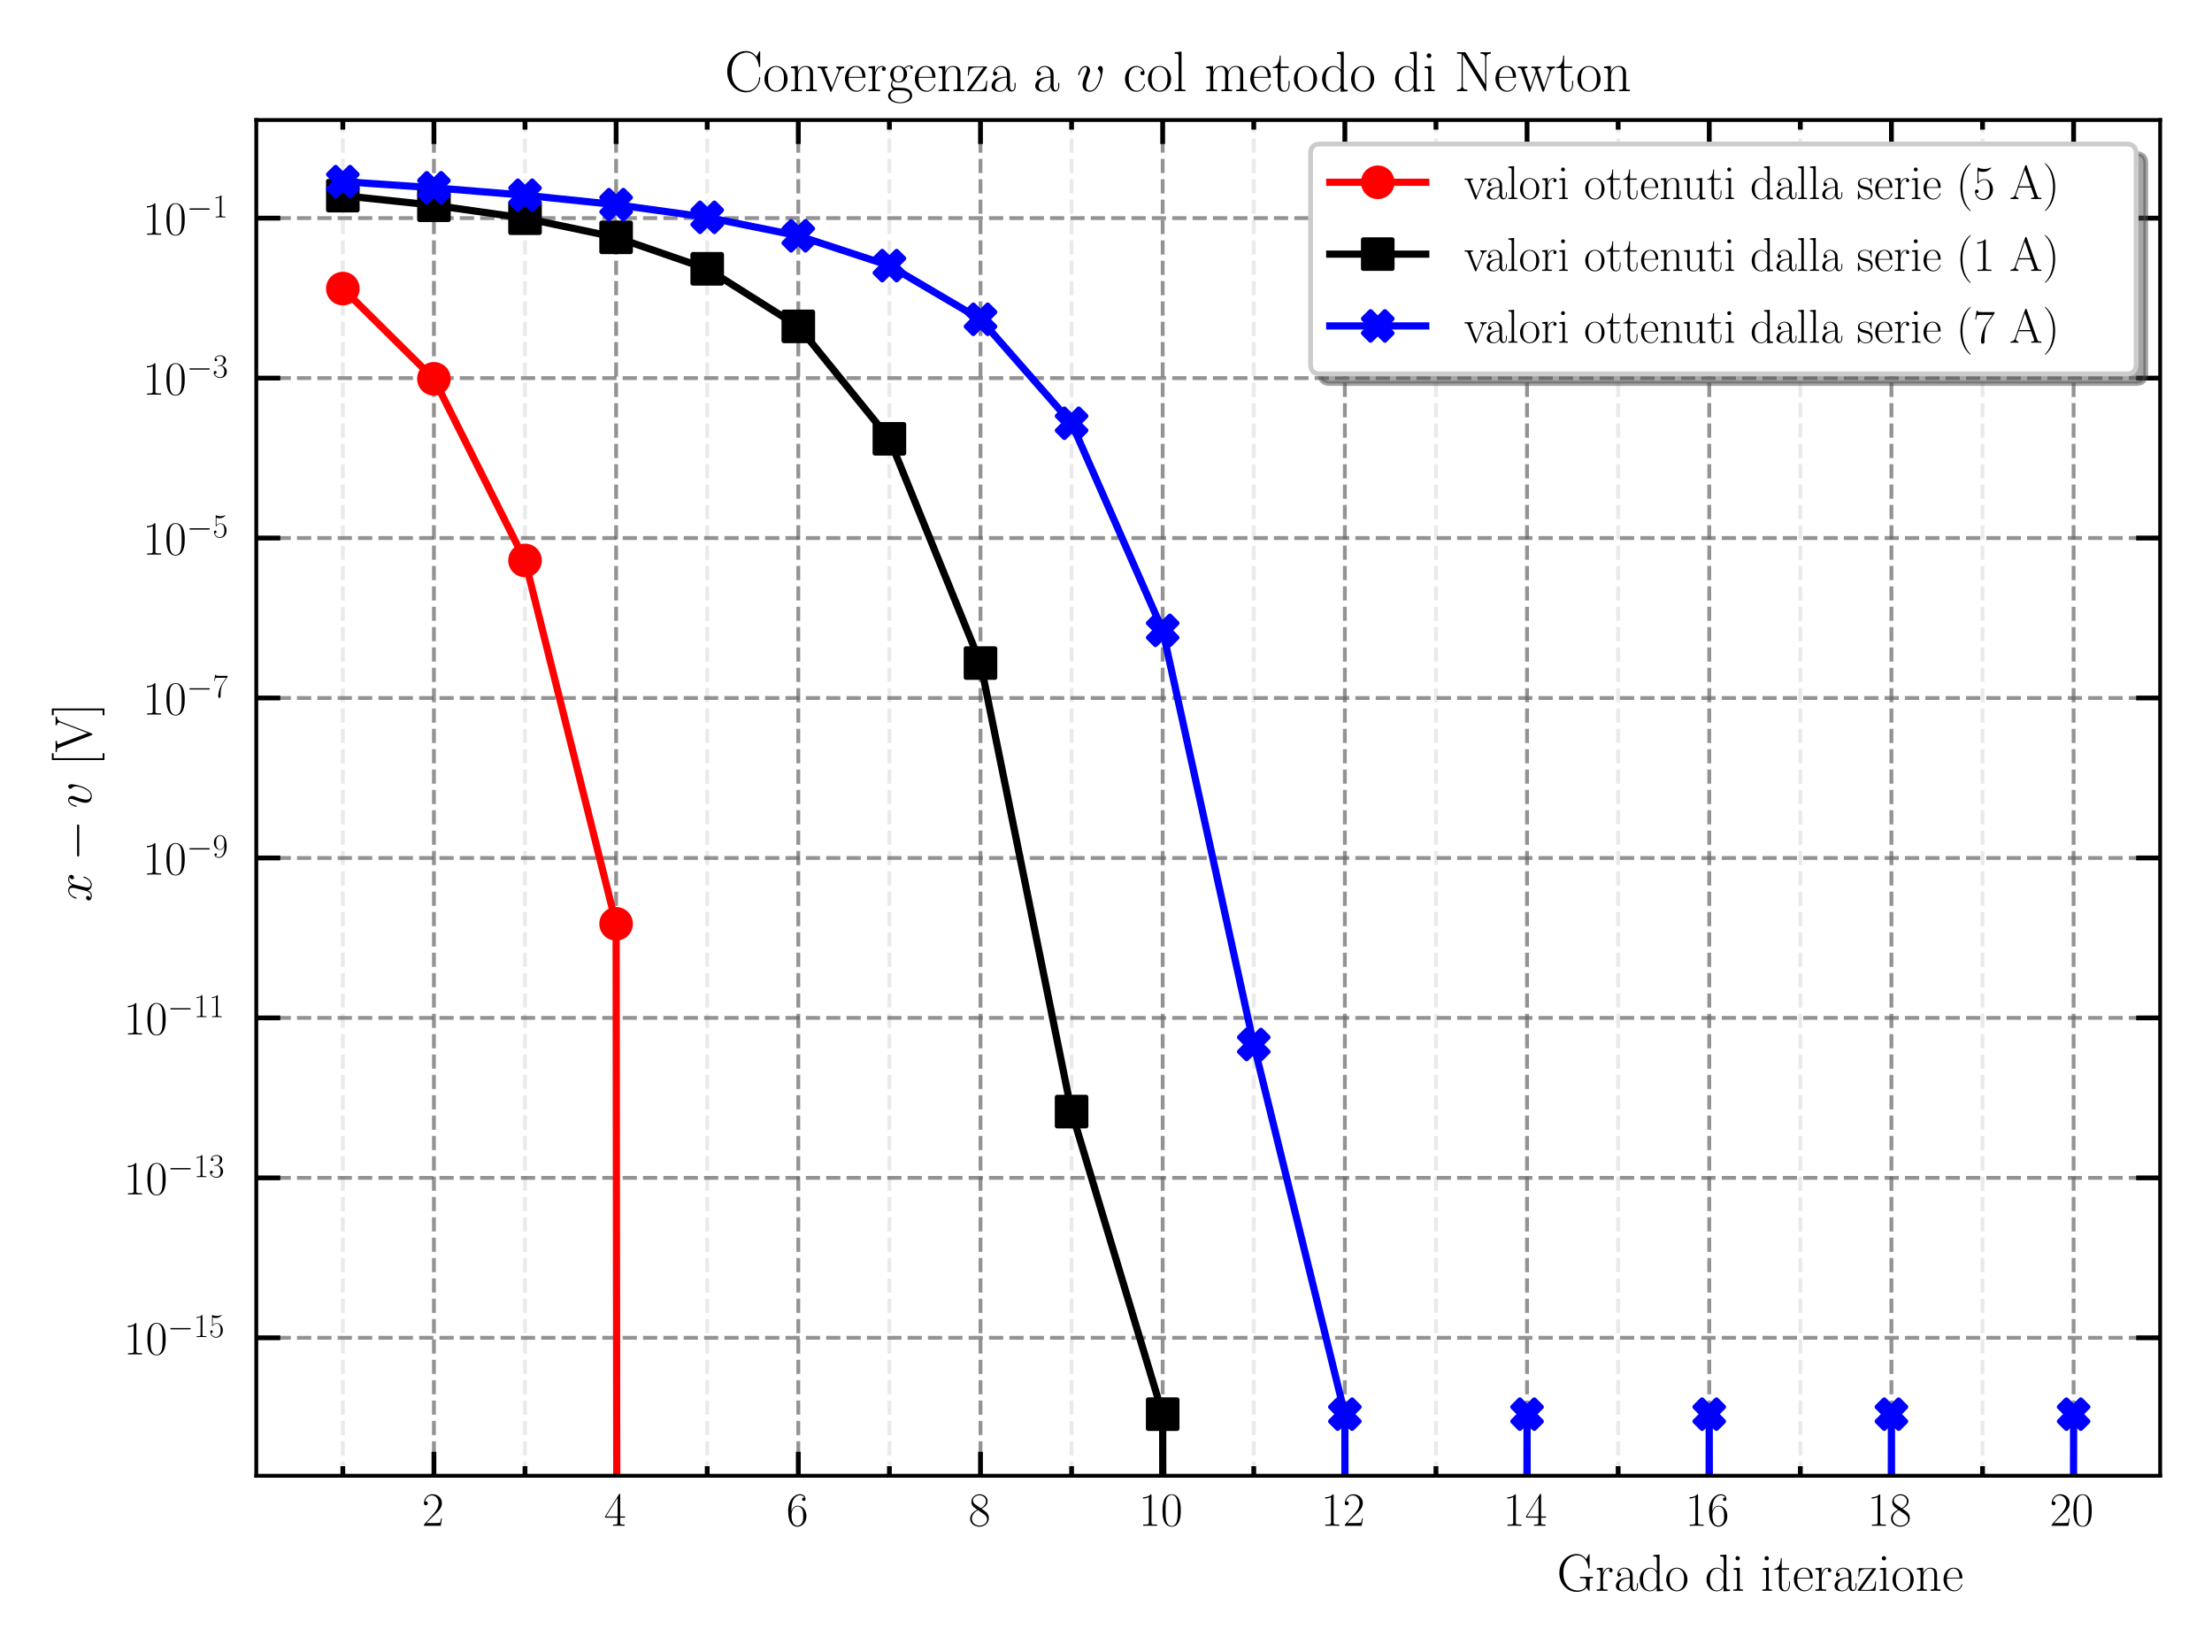 <?xml version="1.0" encoding="utf-8" standalone="no"?>
<!DOCTYPE svg PUBLIC "-//W3C//DTD SVG 1.1//EN"
  "http://www.w3.org/Graphics/SVG/1.1/DTD/svg11.dtd">
<!-- Created with matplotlib (https://matplotlib.org/) -->
<svg height="344.16pt" version="1.1" viewBox="0 0 460.8 344.16" width="460.8pt" xmlns="http://www.w3.org/2000/svg" xmlns:xlink="http://www.w3.org/1999/xlink">
 <defs>
  <style type="text/css">
*{stroke-linecap:butt;stroke-linejoin:round;}
  </style>
 </defs>
 <g id="figure_1">
  <g id="patch_1">
   <path d="M 0 344.16 
L 460.8 344.16 
L 460.8 0 
L 0 0 
z
" style="fill:#ffffff;"/>
  </g>
  <g id="axes_1">
   <g id="patch_2">
    <path d="M 53.391 307.417 
L 450 307.417 
L 450 24.998 
L 53.391 24.998 
z
" style="fill:#ffffff;"/>
   </g>
   <g id="matplotlib.axis_1">
    <g id="xtick_1">
     <g id="line2d_1">
      <path clip-path="url(#p74388d7b4c)" d="M 90.395 307.417 
L 90.395 24.998 
" style="fill:none;stroke:#666666;stroke-dasharray:2.96,1.28;stroke-dashoffset:0;stroke-opacity:0.7;stroke-width:0.8;"/>
     </g>
     <g id="line2d_2">
      <defs>
       <path d="M 0 0 
L 0 -5 
" id="m6ba62625b1" style="stroke:#000000;"/>
      </defs>
      <g>
       <use style="stroke:#000000;" x="90.395" xlink:href="#m6ba62625b1" y="307.417"/>
      </g>
     </g>
     <g id="line2d_3">
      <defs>
       <path d="M 0 0 
L 0 5 
" id="m79bea8d2a9" style="stroke:#000000;"/>
      </defs>
      <g>
       <use style="stroke:#000000;" x="90.395" xlink:href="#m79bea8d2a9" y="24.998"/>
      </g>
     </g>
     <g id="text_1">
      <!-- $2$ -->
      <defs>
       <path d="M 41.703 15.469 
L 39.906 15.469 
C 38.906 8.391 38.094 7.188 37.703 6.594 
C 37.203 5.797 30 5.797 28.594 5.797 
L 9.406 5.797 
C 13 9.688 20 16.766 28.5 24.938 
C 34.594 30.719 41.703 37.5 41.703 47.391 
C 41.703 59.188 32.297 66 21.797 66 
C 10.797 66 4.094 56.297 4.094 47.297 
C 4.094 43.391 7 42.891 8.203 42.891 
C 9.203 42.891 12.203 43.484 12.203 46.984 
C 12.203 50.094 9.594 51 8.203 51 
C 7.594 51 7 50.891 6.594 50.688 
C 8.5 59.188 14.297 63.391 20.406 63.391 
C 29.094 63.391 34.797 56.5 34.797 47.391 
C 34.797 38.703 29.703 31.219 24 24.734 
L 4.094 2.297 
L 4.094 0 
L 39.297 0 
z
" id="CMR17-50"/>
      </defs>
      <g transform="translate(87.904 317.835)scale(0.1 -0.1)">
       <use transform="scale(0.996)" xlink:href="#CMR17-50"/>
      </g>
     </g>
    </g>
    <g id="xtick_2">
     <g id="line2d_4">
      <path clip-path="url(#p74388d7b4c)" d="M 128.348 307.417 
L 128.348 24.998 
" style="fill:none;stroke:#666666;stroke-dasharray:2.96,1.28;stroke-dashoffset:0;stroke-opacity:0.7;stroke-width:0.8;"/>
     </g>
     <g id="line2d_5">
      <g>
       <use style="stroke:#000000;" x="128.348" xlink:href="#m6ba62625b1" y="307.417"/>
      </g>
     </g>
     <g id="line2d_6">
      <g>
       <use style="stroke:#000000;" x="128.348" xlink:href="#m79bea8d2a9" y="24.998"/>
      </g>
     </g>
     <g id="text_2">
      <!-- $4$ -->
      <defs>
       <path d="M 33.594 64.797 
C 33.594 66.891 33.5 67 31.703 67 
L 2 19.594 
L 2 17 
L 27.797 17 
L 27.797 7.188 
C 27.797 3.594 27.594 2.594 20.594 2.594 
L 18.703 2.594 
L 18.703 0 
C 21.906 0.188 27.297 0.188 30.703 0.188 
C 34.094 0.188 39.5 0.188 42.703 0 
L 42.703 2.594 
L 40.797 2.594 
C 33.797 2.594 33.594 3.594 33.594 7.188 
L 33.594 17 
L 43.797 17 
L 43.797 19.594 
L 33.594 19.594 
z
M 28.094 58.172 
L 28.094 19.594 
L 4 19.594 
z
" id="CMR17-52"/>
      </defs>
      <g transform="translate(125.857 317.835)scale(0.1 -0.1)">
       <use transform="scale(0.996)" xlink:href="#CMR17-52"/>
      </g>
     </g>
    </g>
    <g id="xtick_3">
     <g id="line2d_7">
      <path clip-path="url(#p74388d7b4c)" d="M 166.301 307.417 
L 166.301 24.998 
" style="fill:none;stroke:#666666;stroke-dasharray:2.96,1.28;stroke-dashoffset:0;stroke-opacity:0.7;stroke-width:0.8;"/>
     </g>
     <g id="line2d_8">
      <g>
       <use style="stroke:#000000;" x="166.301" xlink:href="#m6ba62625b1" y="307.417"/>
      </g>
     </g>
     <g id="line2d_9">
      <g>
       <use style="stroke:#000000;" x="166.301" xlink:href="#m79bea8d2a9" y="24.998"/>
      </g>
     </g>
     <g id="text_3">
      <!-- $6$ -->
      <defs>
       <path d="M 10.594 34.344 
C 10.594 58 21.797 63.688 28.297 63.688 
C 30.406 63.688 35.5 63.266 37.5 59.094 
C 35.906 59.094 32.906 59.094 32.906 55.594 
C 32.906 52.891 35.094 52 36.5 52 
C 37.406 52 40.094 52.391 40.094 55.797 
C 40.094 62.297 35.094 66 28.203 66 
C 16.297 66 3.797 53.297 3.797 31.422 
C 3.797 4.016 15.094 -2 23.094 -2 
C 32.797 -2 42 6.734 42 20.234 
C 42 32.828 33.906 42 23.703 42 
C 17.594 42 13.094 37.969 10.594 30.922 
z
M 23.094 0.391 
C 10.797 0.391 10.797 18.938 10.797 22.656 
C 10.797 29.906 14.203 40.391 23.5 40.391 
C 25.203 40.391 30.094 40.391 33.406 33.438 
C 35.203 29.516 35.203 25.375 35.203 20.344 
C 35.203 14.906 35.203 10.875 33.094 6.844 
C 30.906 2.703 27.703 0.391 23.094 0.391 
z
" id="CMR17-54"/>
      </defs>
      <g transform="translate(163.81 317.835)scale(0.1 -0.1)">
       <use transform="scale(0.996)" xlink:href="#CMR17-54"/>
      </g>
     </g>
    </g>
    <g id="xtick_4">
     <g id="line2d_10">
      <path clip-path="url(#p74388d7b4c)" d="M 204.254 307.417 
L 204.254 24.998 
" style="fill:none;stroke:#666666;stroke-dasharray:2.96,1.28;stroke-dashoffset:0;stroke-opacity:0.7;stroke-width:0.8;"/>
     </g>
     <g id="line2d_11">
      <g>
       <use style="stroke:#000000;" x="204.254" xlink:href="#m6ba62625b1" y="307.417"/>
      </g>
     </g>
     <g id="line2d_12">
      <g>
       <use style="stroke:#000000;" x="204.254" xlink:href="#m79bea8d2a9" y="24.998"/>
      </g>
     </g>
     <g id="text_4">
      <!-- $8$ -->
      <defs>
       <path d="M 27.203 35.766 
C 33.5 38.969 39.906 43.797 39.906 51.531 
C 39.906 60.688 31.094 66 23 66 
C 13.906 66 5.906 59.375 5.906 50.234 
C 5.906 47.719 6.5 43.391 10.406 39.578 
C 11.406 38.578 15.594 35.562 18.297 33.656 
C 13.797 31.344 3.297 25.812 3.297 14.766 
C 3.297 4.406 13.094 -2 22.797 -2 
C 33.5 -2 42.5 5.719 42.5 15.969 
C 42.5 25.109 36.406 29.328 32.406 32.047 
z
M 14.094 44.609 
C 13.297 45.109 9.297 48.219 9.297 52.938 
C 9.297 59.078 15.594 63.688 22.797 63.688 
C 30.703 63.688 36.5 58.062 36.5 51.531 
C 36.5 42.188 26.094 36.859 25.594 36.859 
C 25.5 36.859 25.406 36.859 24.594 37.469 
z
M 32.5 24 
C 34 22.906 38.797 19.578 38.797 13.453 
C 38.797 6.016 31.406 0.391 23 0.391 
C 13.906 0.391 7 6.922 7 14.859 
C 7 22.797 13.094 29.438 20 32.547 
z
" id="CMR17-56"/>
      </defs>
      <g transform="translate(201.763 317.835)scale(0.1 -0.1)">
       <use transform="scale(0.996)" xlink:href="#CMR17-56"/>
      </g>
     </g>
    </g>
    <g id="xtick_5">
     <g id="line2d_13">
      <path clip-path="url(#p74388d7b4c)" d="M 242.207 307.417 
L 242.207 24.998 
" style="fill:none;stroke:#666666;stroke-dasharray:2.96,1.28;stroke-dashoffset:0;stroke-opacity:0.7;stroke-width:0.8;"/>
     </g>
     <g id="line2d_14">
      <g>
       <use style="stroke:#000000;" x="242.207" xlink:href="#m6ba62625b1" y="307.417"/>
      </g>
     </g>
     <g id="line2d_15">
      <g>
       <use style="stroke:#000000;" x="242.207" xlink:href="#m79bea8d2a9" y="24.998"/>
      </g>
     </g>
     <g id="text_5">
      <!-- $10$ -->
      <defs>
       <path d="M 26.594 63.797 
C 26.594 65.891 26.5 66 25.094 66 
C 21.203 61.359 15.297 59.891 9.703 59.688 
C 9.406 59.688 8.906 59.688 8.797 59.5 
C 8.703 59.297 8.703 59.094 8.703 57 
C 11.797 57 17 57.594 21 59.984 
L 21 7.297 
C 21 3.797 20.797 2.594 12.203 2.594 
L 9.203 2.594 
L 9.203 0 
C 14 0.094 19 0.188 23.797 0.188 
C 28.594 0.188 33.594 0.094 38.406 0 
L 38.406 2.594 
L 35.406 2.594 
C 26.797 2.594 26.594 3.688 26.594 7.297 
z
" id="CMR17-49"/>
       <path d="M 42 31.844 
C 42 37.969 41.906 48.422 37.703 56.453 
C 34 63.484 28.094 66 22.906 66 
C 18.094 66 12 63.781 8.203 56.562 
C 4.203 49.016 3.797 39.672 3.797 31.844 
C 3.797 26.109 3.906 17.375 7 9.734 
C 11.297 -0.609 19 -2 22.906 -2 
C 27.5 -2 34.5 -0.109 38.594 9.438 
C 41.594 16.375 42 24.5 42 31.844 
z
M 22.906 -0.406 
C 16.5 -0.406 12.703 5.125 11.297 12.75 
C 10.203 18.688 10.203 27.328 10.203 32.953 
C 10.203 40.688 10.203 47.109 11.5 53.234 
C 13.406 61.781 19 64.391 22.906 64.391 
C 27 64.391 32.297 61.672 34.203 53.438 
C 35.5 47.719 35.594 40.984 35.594 32.953 
C 35.594 26.422 35.594 18.375 34.406 12.453 
C 32.297 1.5 26.406 -0.406 22.906 -0.406 
z
" id="CMR17-48"/>
      </defs>
      <g transform="translate(237.226 317.835)scale(0.1 -0.1)">
       <use transform="scale(0.996)" xlink:href="#CMR17-49"/>
       <use transform="translate(45.69 0)scale(0.996)" xlink:href="#CMR17-48"/>
      </g>
     </g>
    </g>
    <g id="xtick_6">
     <g id="line2d_16">
      <path clip-path="url(#p74388d7b4c)" d="M 280.16 307.417 
L 280.16 24.998 
" style="fill:none;stroke:#666666;stroke-dasharray:2.96,1.28;stroke-dashoffset:0;stroke-opacity:0.7;stroke-width:0.8;"/>
     </g>
     <g id="line2d_17">
      <g>
       <use style="stroke:#000000;" x="280.16" xlink:href="#m6ba62625b1" y="307.417"/>
      </g>
     </g>
     <g id="line2d_18">
      <g>
       <use style="stroke:#000000;" x="280.16" xlink:href="#m79bea8d2a9" y="24.998"/>
      </g>
     </g>
     <g id="text_6">
      <!-- $12$ -->
      <g transform="translate(275.179 317.835)scale(0.1 -0.1)">
       <use transform="scale(0.996)" xlink:href="#CMR17-49"/>
       <use transform="translate(45.69 0)scale(0.996)" xlink:href="#CMR17-50"/>
      </g>
     </g>
    </g>
    <g id="xtick_7">
     <g id="line2d_19">
      <path clip-path="url(#p74388d7b4c)" d="M 318.113 307.417 
L 318.113 24.998 
" style="fill:none;stroke:#666666;stroke-dasharray:2.96,1.28;stroke-dashoffset:0;stroke-opacity:0.7;stroke-width:0.8;"/>
     </g>
     <g id="line2d_20">
      <g>
       <use style="stroke:#000000;" x="318.113" xlink:href="#m6ba62625b1" y="307.417"/>
      </g>
     </g>
     <g id="line2d_21">
      <g>
       <use style="stroke:#000000;" x="318.113" xlink:href="#m79bea8d2a9" y="24.998"/>
      </g>
     </g>
     <g id="text_7">
      <!-- $14$ -->
      <g transform="translate(313.132 317.835)scale(0.1 -0.1)">
       <use transform="scale(0.996)" xlink:href="#CMR17-49"/>
       <use transform="translate(45.69 0)scale(0.996)" xlink:href="#CMR17-52"/>
      </g>
     </g>
    </g>
    <g id="xtick_8">
     <g id="line2d_22">
      <path clip-path="url(#p74388d7b4c)" d="M 356.066 307.417 
L 356.066 24.998 
" style="fill:none;stroke:#666666;stroke-dasharray:2.96,1.28;stroke-dashoffset:0;stroke-opacity:0.7;stroke-width:0.8;"/>
     </g>
     <g id="line2d_23">
      <g>
       <use style="stroke:#000000;" x="356.066" xlink:href="#m6ba62625b1" y="307.417"/>
      </g>
     </g>
     <g id="line2d_24">
      <g>
       <use style="stroke:#000000;" x="356.066" xlink:href="#m79bea8d2a9" y="24.998"/>
      </g>
     </g>
     <g id="text_8">
      <!-- $16$ -->
      <g transform="translate(351.085 317.835)scale(0.1 -0.1)">
       <use transform="scale(0.996)" xlink:href="#CMR17-49"/>
       <use transform="translate(45.69 0)scale(0.996)" xlink:href="#CMR17-54"/>
      </g>
     </g>
    </g>
    <g id="xtick_9">
     <g id="line2d_25">
      <path clip-path="url(#p74388d7b4c)" d="M 394.019 307.417 
L 394.019 24.998 
" style="fill:none;stroke:#666666;stroke-dasharray:2.96,1.28;stroke-dashoffset:0;stroke-opacity:0.7;stroke-width:0.8;"/>
     </g>
     <g id="line2d_26">
      <g>
       <use style="stroke:#000000;" x="394.019" xlink:href="#m6ba62625b1" y="307.417"/>
      </g>
     </g>
     <g id="line2d_27">
      <g>
       <use style="stroke:#000000;" x="394.019" xlink:href="#m79bea8d2a9" y="24.998"/>
      </g>
     </g>
     <g id="text_9">
      <!-- $18$ -->
      <g transform="translate(389.038 317.835)scale(0.1 -0.1)">
       <use transform="scale(0.996)" xlink:href="#CMR17-49"/>
       <use transform="translate(45.69 0)scale(0.996)" xlink:href="#CMR17-56"/>
      </g>
     </g>
    </g>
    <g id="xtick_10">
     <g id="line2d_28">
      <path clip-path="url(#p74388d7b4c)" d="M 431.972 307.417 
L 431.972 24.998 
" style="fill:none;stroke:#666666;stroke-dasharray:2.96,1.28;stroke-dashoffset:0;stroke-opacity:0.7;stroke-width:0.8;"/>
     </g>
     <g id="line2d_29">
      <g>
       <use style="stroke:#000000;" x="431.972" xlink:href="#m6ba62625b1" y="307.417"/>
      </g>
     </g>
     <g id="line2d_30">
      <g>
       <use style="stroke:#000000;" x="431.972" xlink:href="#m79bea8d2a9" y="24.998"/>
      </g>
     </g>
     <g id="text_10">
      <!-- $20$ -->
      <g transform="translate(426.991 317.835)scale(0.1 -0.1)">
       <use transform="scale(0.996)" xlink:href="#CMR17-50"/>
       <use transform="translate(45.69 0)scale(0.996)" xlink:href="#CMR17-48"/>
      </g>
     </g>
    </g>
    <g id="xtick_11">
     <g id="line2d_31">
      <path clip-path="url(#p74388d7b4c)" d="M 71.418 307.417 
L 71.418 24.998 
" style="fill:none;stroke:#999999;stroke-dasharray:2.96,1.28;stroke-dashoffset:0;stroke-opacity:0.2;stroke-width:0.8;"/>
     </g>
     <g id="line2d_32">
      <defs>
       <path d="M 0 0 
L 0 -2 
" id="m515489346d" style="stroke:#000000;"/>
      </defs>
      <g>
       <use style="stroke:#000000;" x="71.418" xlink:href="#m515489346d" y="307.417"/>
      </g>
     </g>
     <g id="line2d_33">
      <defs>
       <path d="M 0 0 
L 0 2 
" id="mf131d579c0" style="stroke:#000000;"/>
      </defs>
      <g>
       <use style="stroke:#000000;" x="71.418" xlink:href="#mf131d579c0" y="24.998"/>
      </g>
     </g>
    </g>
    <g id="xtick_12">
     <g id="line2d_34">
      <path clip-path="url(#p74388d7b4c)" d="M 109.371 307.417 
L 109.371 24.998 
" style="fill:none;stroke:#999999;stroke-dasharray:2.96,1.28;stroke-dashoffset:0;stroke-opacity:0.2;stroke-width:0.8;"/>
     </g>
     <g id="line2d_35">
      <g>
       <use style="stroke:#000000;" x="109.371" xlink:href="#m515489346d" y="307.417"/>
      </g>
     </g>
     <g id="line2d_36">
      <g>
       <use style="stroke:#000000;" x="109.371" xlink:href="#mf131d579c0" y="24.998"/>
      </g>
     </g>
    </g>
    <g id="xtick_13">
     <g id="line2d_37">
      <path clip-path="url(#p74388d7b4c)" d="M 147.324 307.417 
L 147.324 24.998 
" style="fill:none;stroke:#999999;stroke-dasharray:2.96,1.28;stroke-dashoffset:0;stroke-opacity:0.2;stroke-width:0.8;"/>
     </g>
     <g id="line2d_38">
      <g>
       <use style="stroke:#000000;" x="147.324" xlink:href="#m515489346d" y="307.417"/>
      </g>
     </g>
     <g id="line2d_39">
      <g>
       <use style="stroke:#000000;" x="147.324" xlink:href="#mf131d579c0" y="24.998"/>
      </g>
     </g>
    </g>
    <g id="xtick_14">
     <g id="line2d_40">
      <path clip-path="url(#p74388d7b4c)" d="M 185.278 307.417 
L 185.278 24.998 
" style="fill:none;stroke:#999999;stroke-dasharray:2.96,1.28;stroke-dashoffset:0;stroke-opacity:0.2;stroke-width:0.8;"/>
     </g>
     <g id="line2d_41">
      <g>
       <use style="stroke:#000000;" x="185.278" xlink:href="#m515489346d" y="307.417"/>
      </g>
     </g>
     <g id="line2d_42">
      <g>
       <use style="stroke:#000000;" x="185.278" xlink:href="#mf131d579c0" y="24.998"/>
      </g>
     </g>
    </g>
    <g id="xtick_15">
     <g id="line2d_43">
      <path clip-path="url(#p74388d7b4c)" d="M 223.231 307.417 
L 223.231 24.998 
" style="fill:none;stroke:#999999;stroke-dasharray:2.96,1.28;stroke-dashoffset:0;stroke-opacity:0.2;stroke-width:0.8;"/>
     </g>
     <g id="line2d_44">
      <g>
       <use style="stroke:#000000;" x="223.231" xlink:href="#m515489346d" y="307.417"/>
      </g>
     </g>
     <g id="line2d_45">
      <g>
       <use style="stroke:#000000;" x="223.231" xlink:href="#mf131d579c0" y="24.998"/>
      </g>
     </g>
    </g>
    <g id="xtick_16">
     <g id="line2d_46">
      <path clip-path="url(#p74388d7b4c)" d="M 261.184 307.417 
L 261.184 24.998 
" style="fill:none;stroke:#999999;stroke-dasharray:2.96,1.28;stroke-dashoffset:0;stroke-opacity:0.2;stroke-width:0.8;"/>
     </g>
     <g id="line2d_47">
      <g>
       <use style="stroke:#000000;" x="261.184" xlink:href="#m515489346d" y="307.417"/>
      </g>
     </g>
     <g id="line2d_48">
      <g>
       <use style="stroke:#000000;" x="261.184" xlink:href="#mf131d579c0" y="24.998"/>
      </g>
     </g>
    </g>
    <g id="xtick_17">
     <g id="line2d_49">
      <path clip-path="url(#p74388d7b4c)" d="M 299.137 307.417 
L 299.137 24.998 
" style="fill:none;stroke:#999999;stroke-dasharray:2.96,1.28;stroke-dashoffset:0;stroke-opacity:0.2;stroke-width:0.8;"/>
     </g>
     <g id="line2d_50">
      <g>
       <use style="stroke:#000000;" x="299.137" xlink:href="#m515489346d" y="307.417"/>
      </g>
     </g>
     <g id="line2d_51">
      <g>
       <use style="stroke:#000000;" x="299.137" xlink:href="#mf131d579c0" y="24.998"/>
      </g>
     </g>
    </g>
    <g id="xtick_18">
     <g id="line2d_52">
      <path clip-path="url(#p74388d7b4c)" d="M 337.09 307.417 
L 337.09 24.998 
" style="fill:none;stroke:#999999;stroke-dasharray:2.96,1.28;stroke-dashoffset:0;stroke-opacity:0.2;stroke-width:0.8;"/>
     </g>
     <g id="line2d_53">
      <g>
       <use style="stroke:#000000;" x="337.09" xlink:href="#m515489346d" y="307.417"/>
      </g>
     </g>
     <g id="line2d_54">
      <g>
       <use style="stroke:#000000;" x="337.09" xlink:href="#mf131d579c0" y="24.998"/>
      </g>
     </g>
    </g>
    <g id="xtick_19">
     <g id="line2d_55">
      <path clip-path="url(#p74388d7b4c)" d="M 375.043 307.417 
L 375.043 24.998 
" style="fill:none;stroke:#999999;stroke-dasharray:2.96,1.28;stroke-dashoffset:0;stroke-opacity:0.2;stroke-width:0.8;"/>
     </g>
     <g id="line2d_56">
      <g>
       <use style="stroke:#000000;" x="375.043" xlink:href="#m515489346d" y="307.417"/>
      </g>
     </g>
     <g id="line2d_57">
      <g>
       <use style="stroke:#000000;" x="375.043" xlink:href="#mf131d579c0" y="24.998"/>
      </g>
     </g>
    </g>
    <g id="xtick_20">
     <g id="line2d_58">
      <path clip-path="url(#p74388d7b4c)" d="M 412.996 307.417 
L 412.996 24.998 
" style="fill:none;stroke:#999999;stroke-dasharray:2.96,1.28;stroke-dashoffset:0;stroke-opacity:0.2;stroke-width:0.8;"/>
     </g>
     <g id="line2d_59">
      <g>
       <use style="stroke:#000000;" x="412.996" xlink:href="#m515489346d" y="307.417"/>
      </g>
     </g>
     <g id="line2d_60">
      <g>
       <use style="stroke:#000000;" x="412.996" xlink:href="#mf131d579c0" y="24.998"/>
      </g>
     </g>
    </g>
    <g id="text_11">
     <!-- Grado di iterazione -->
     <defs>
      <path d="M 62.094 19.656 
C 62.094 23.484 62.406 24 68.594 24 
L 68.594 26.594 
C 66.203 26.391 60.797 26.391 58.094 26.391 
C 55.297 26.391 47.5 26.5 43.703 26.594 
L 43.703 24 
L 46.703 24 
C 55.297 24 55.5 22.875 55.5 19.25 
L 55.5 12.594 
C 55.5 1.5 42.5 0.594 39.406 0.594 
C 29.094 0.594 12.203 7.75 12.203 34.047 
C 12.203 60.344 28.797 67.391 38.5 67.391 
C 49.797 67.391 58 57.516 59.906 43.516 
C 60.094 42.312 60.094 42.109 61 42.109 
C 62.094 42.109 62.094 42.312 62.094 44.125 
L 62.094 67.984 
C 62.094 69.797 62 69.891 61.406 69.891 
C 61 69.891 60.906 69.797 60.203 68.594 
L 55.797 60.141 
C 50.906 66.391 44.906 70 37.203 70 
C 20.094 70 4.594 54.797 4.594 34.047 
C 4.594 13.406 19.797 -2 37.406 -2 
C 45.5 -2 53.406 0.891 56.5 6.641 
C 58.203 2.516 61 -0.312 61.5 -0.312 
C 62 -0.312 62.094 -0.203 62.094 1.594 
z
" id="CMR17-71"/>
      <path d="M 15 23.703 
C 15 33.344 19.094 42.391 26.594 42.391 
C 27.297 42.391 28 42.297 28.703 41.984 
C 28.703 41.984 26.5 41.281 26.5 38.672 
C 26.5 36.266 28.406 35.266 29.906 35.266 
C 31.094 35.266 33.297 35.969 33.297 38.781 
C 33.297 41.984 30.094 44 26.703 44 
C 19.094 44 15.797 36.562 14.797 33.047 
L 14.703 33.047 
L 14.703 44 
L 3.094 42.891 
L 3.094 40.281 
C 9 40.281 9.906 39.688 9.906 34.859 
L 9.906 6.922 
C 9.906 3.094 9.5 2.594 3.094 2.594 
L 3.094 0 
C 5.5 0.188 10.094 0.188 12.703 0.188 
C 15.594 0.188 20.703 0.188 23.406 0 
L 23.406 2.594 
C 16.203 2.594 15 2.594 15 7.109 
z
" id="CMR17-114"/>
      <path d="M 36 25.875 
C 36 32 36 35.547 31.797 39.594 
C 28.094 42.984 23.797 44 20.406 44 
C 12.5 44 6.797 37.625 6.797 30.891 
C 6.797 27.188 9.797 27 10.406 27 
C 11.703 27 14 27.797 14 30.594 
C 14 33.094 12.094 34.188 10.406 34.188 
C 10 34.188 9.5 34.094 9.203 34 
C 11.297 40.531 16.703 42.391 20.203 42.391 
C 25.203 42.391 30.703 37.828 30.703 29.297 
L 30.703 25.5 
C 24.797 25.297 17.703 24.5 12.094 21.453 
C 5.797 17.922 4 12.844 4 9 
C 4 1.203 13 -1 18.297 -1 
C 23.797 -1 28.906 2.109 31.094 7.891 
C 31.297 3.422 34.094 -0.609 38.5 -0.609 
C 40.594 -0.609 45.906 0.797 45.906 8.797 
L 45.906 14.469 
L 44.094 14.469 
L 44.094 8.703 
C 44.094 2.516 41.406 1.703 40.094 1.703 
C 36 1.703 36 6.969 36 11.438 
z
M 30.703 13.859 
C 30.703 5.047 24.5 0.594 19 0.594 
C 14 0.594 10.094 4.344 10.094 9 
C 10.094 12.047 11.406 17.406 17.203 20.656 
C 22 23.391 27.5 23.797 30.703 24 
z
" id="CMR17-97"/>
      <path d="M 29.203 67.891 
L 29.203 65.297 
C 35.094 65.297 36 64.703 36 60.047 
L 36 37.047 
C 35.594 37.547 31.5 44 23.406 44 
C 13.203 44 3.297 34.812 3.297 21.5 
C 3.297 8.266 12.594 -1 22.406 -1 
C 30.906 -1 35.297 5.641 35.797 6.344 
L 35.797 -1 
L 47.906 -0.203 
L 47.906 2.406 
C 42 2.406 41.094 3.016 41.094 7.859 
L 41.094 69 
z
M 35.797 11.906 
C 35.797 8.875 34 6.141 31.703 4.125 
C 28.297 1.094 24.906 0.594 23 0.594 
C 20.094 0.594 9.703 2.109 9.703 21.391 
C 9.703 41.188 21.297 42.391 23.906 42.391 
C 28.5 42.391 32.203 39.766 34.5 36.141 
C 35.797 34.016 35.797 33.703 35.797 31.891 
z
" id="CMR17-100"/>
      <path d="M 43.094 21.188 
C 43.094 34 33.797 44 22.906 44 
C 12 44 2.703 34 2.703 21.188 
C 2.703 8.594 12 -1 22.906 -1 
C 33.797 -1 43.094 8.594 43.094 21.188 
z
M 22.906 0.797 
C 18.203 0.797 14.203 3.594 11.906 7.5 
C 9.406 12 9.094 17.594 9.094 22 
C 9.094 26.188 9.297 31.391 11.906 35.891 
C 13.906 39.188 17.797 42.391 22.906 42.391 
C 27.406 42.391 31.203 39.891 33.594 36.391 
C 36.703 31.688 36.703 25.094 36.703 22 
C 36.703 18.094 36.5 12.094 33.797 7.297 
C 31 2.688 26.703 0.797 22.906 0.797 
z
" id="CMR17-111"/>
      <path d="M 15.5 61.891 
C 15.5 64.094 13.703 66 11.406 66 
C 9.203 66 7.297 64.188 7.297 61.891 
C 7.297 59.688 9.094 57.797 11.406 57.797 
C 13.594 57.797 15.5 59.594 15.5 61.891 
z
M 3.797 42.891 
L 3.797 40.297 
C 9.406 40.297 10.203 39.688 10.203 34.859 
L 10.203 6.922 
C 10.203 3.094 9.797 2.594 3.406 2.594 
L 3.406 0 
C 5.797 0.188 10.094 0.188 12.594 0.188 
C 15 0.188 19.094 0.188 21.406 0 
L 21.406 2.594 
C 15.5 2.594 15.297 3.203 15.297 6.812 
L 15.297 44 
z
" id="CMR17-105"/>
      <path d="M 15.094 40.391 
L 29.094 40.391 
L 29.094 43 
L 15.094 43 
L 15.094 62 
L 13.297 62 
C 13.094 51.438 9.594 42.188 1.094 41.984 
L 1.094 40.391 
L 9.797 40.391 
L 9.797 12.156 
C 9.797 10.234 9.797 -1 21.406 -1 
C 27.297 -1 30.703 4.812 30.703 12.25 
L 30.703 17.984 
L 28.906 17.984 
L 28.906 12.344 
C 28.906 5.422 26.203 0.797 22 0.797 
C 19.094 0.797 15.094 2.797 15.094 11.953 
z
" id="CMR17-116"/>
      <path d="M 38.094 23.484 
C 38.5 23.891 38.5 24.094 38.5 25.094 
C 38.5 35.172 33.094 44 21.703 44 
C 11.094 44 2.703 33.984 2.703 21.781 
C 2.703 8.656 12.203 -1 22.797 -1 
C 34 -1 38.406 9.672 38.406 11.797 
C 38.406 12.5 37.797 12.5 37.594 12.5 
C 36.906 12.5 36.797 12.297 36.406 11.078 
C 34.203 4.219 28.703 0.797 23.5 0.797 
C 19.203 0.797 14.906 3.219 12.203 7.656 
C 9.094 12.797 9.094 18.75 9.094 23.484 
z
M 9.203 25 
C 9.906 39.234 17.594 42.391 21.594 42.391 
C 28.406 42.391 33 36.062 33.094 25 
z
" id="CMR17-101"/>
      <path d="M 36.094 40.688 
C 36.906 41.688 36.906 41.891 36.906 42.094 
C 36.906 43 36.5 43 34.703 43 
L 4.297 43 
L 3.297 27.5 
L 5.094 27.5 
C 5.797 37.188 6.906 41.391 18.406 41.391 
L 30.594 41.391 
L 2 1.5 
C 2 0.094 2.094 0 4.203 0 
L 35.797 0 
L 37.203 18 
L 35.406 18 
C 34.594 6.891 33.297 1.797 21.094 1.797 
L 8.297 1.797 
z
" id="CMR17-122"/>
      <path d="M 41.5 30.531 
C 41.5 35.656 40.5 44 28.703 44 
C 20.797 44 16.703 37.875 15.203 33.844 
L 15.094 33.844 
L 15.094 44 
L 3.297 42.891 
L 3.297 40.281 
C 9.203 40.281 10.094 39.688 10.094 34.859 
L 10.094 6.922 
C 10.094 3.094 9.703 2.594 3.297 2.594 
L 3.297 0 
C 5.703 0.188 10.094 0.188 12.703 0.188 
C 15.297 0.188 19.797 0.188 22.203 0 
L 22.203 2.594 
C 15.797 2.594 15.406 3 15.406 6.922 
L 15.406 26.219 
C 15.406 35.453 21 42.391 28 42.391 
C 35.406 42.391 36.203 35.766 36.203 30.938 
L 36.203 6.922 
C 36.203 3.094 35.797 2.594 29.406 2.594 
L 29.406 0 
C 31.797 0.188 36.203 0.188 38.797 0.188 
C 41.406 0.188 45.906 0.188 48.297 0 
L 48.297 2.594 
C 41.906 2.594 41.5 3 41.5 6.922 
z
" id="CMR17-110"/>
     </defs>
     <g transform="translate(324.339 331.383)scale(0.11 -0.11)">
      <use transform="scale(0.996)" xlink:href="#CMR17-71"/>
      <use transform="translate(72.355 0)scale(0.996)" xlink:href="#CMR17-114"/>
      <use transform="translate(107.636 0)scale(0.996)" xlink:href="#CMR17-97"/>
      <use transform="translate(153.327 0)scale(0.996)" xlink:href="#CMR17-100"/>
      <use transform="translate(204.222 0)scale(0.996)" xlink:href="#CMR17-111"/>
      <use transform="translate(279.988 0)scale(0.996)" xlink:href="#CMR17-100"/>
      <use transform="translate(330.884 0)scale(0.996)" xlink:href="#CMR17-105"/>
      <use transform="translate(385.831 0)scale(0.996)" xlink:href="#CMR17-105"/>
      <use transform="translate(410.702 0)scale(0.996)" xlink:href="#CMR17-116"/>
      <use transform="translate(445.983 0)scale(0.996)" xlink:href="#CMR17-101"/>
      <use transform="translate(486.468 0)scale(0.996)" xlink:href="#CMR17-114"/>
      <use transform="translate(521.749 0)scale(0.996)" xlink:href="#CMR17-97"/>
      <use transform="translate(567.44 0)scale(0.996)" xlink:href="#CMR17-122"/>
      <use transform="translate(607.925 0)scale(0.996)" xlink:href="#CMR17-105"/>
      <use transform="translate(632.796 0)scale(0.996)" xlink:href="#CMR17-111"/>
      <use transform="translate(678.487 0)scale(0.996)" xlink:href="#CMR17-110"/>
      <use transform="translate(729.382 0)scale(0.996)" xlink:href="#CMR17-101"/>
     </g>
    </g>
   </g>
   <g id="matplotlib.axis_2">
    <g id="ytick_1">
     <g id="line2d_61">
      <path clip-path="url(#p74388d7b4c)" d="M 53.391 278.676 
L 450 278.676 
" style="fill:none;stroke:#666666;stroke-dasharray:2.96,1.28;stroke-dashoffset:0;stroke-opacity:0.7;stroke-width:0.8;"/>
     </g>
     <g id="line2d_62">
      <defs>
       <path d="M 0 0 
L 5 0 
" id="mbe675a026d" style="stroke:#000000;"/>
      </defs>
      <g>
       <use style="stroke:#000000;" x="53.391" xlink:href="#mbe675a026d" y="278.676"/>
      </g>
     </g>
     <g id="line2d_63">
      <defs>
       <path d="M 0 0 
L -5 0 
" id="m5b221aa702" style="stroke:#000000;"/>
      </defs>
      <g>
       <use style="stroke:#000000;" x="450" xlink:href="#m5b221aa702" y="278.676"/>
      </g>
     </g>
     <g id="text_12">
      <!-- $10^{-15}$ -->
      <defs>
       <path d="M 65.906 23 
C 67.594 23 69.406 23 69.406 25 
C 69.406 27 67.594 27 65.906 27 
L 11.797 27 
C 10.094 27 8.297 27 8.297 25 
C 8.297 23 10.094 23 11.797 23 
z
" id="CMSY10-0"/>
       <path d="M 11.406 58.594 
C 12.406 58.188 16.5 56.891 20.703 56.891 
C 30 56.891 35.094 61.891 38 64.688 
C 38 65.484 38 66 37.406 66 
C 37.297 66 37.094 66 36.297 65.594 
C 32.797 64.094 28.703 63 23.703 63 
C 20.703 63 16.203 63.359 11.297 65.484 
C 10.203 66 10 66 9.906 66 
C 9.406 66 9.297 65.891 9.297 63.906 
L 9.297 34.859 
C 9.297 33.016 9.297 32.5 10.297 32.5 
C 10.797 32.5 11 32.703 11.5 33.422 
C 14.703 38.047 19.094 40 24.094 40 
C 27.594 40 35.094 37.734 35.094 20.203 
C 35.094 16.984 35.094 11.188 32.094 6.594 
C 29.594 2.484 25.703 0.391 21.406 0.391 
C 14.797 0.391 8.094 4.984 6.297 12.688 
C 6.703 12.594 7.5 12.391 7.906 12.391 
C 9.203 12.391 11.703 13.094 11.703 16.188 
C 11.703 18.891 9.797 20 7.906 20 
C 5.594 20 4.094 18.594 4.094 15.797 
C 4.094 7.094 11 -2 21.594 -2 
C 31.906 -2 41.703 6.891 41.703 19.797 
C 41.703 32.094 33.906 41.594 24.203 41.594 
C 19.094 41.594 14.797 39.688 11.406 36 
z
" id="CMR17-53"/>
      </defs>
      <g transform="translate(25.759 282.136)scale(0.1 -0.1)">
       <use transform="scale(0.996)" xlink:href="#CMR17-49"/>
       <use transform="translate(45.69 0)scale(0.996)" xlink:href="#CMR17-48"/>
       <use transform="translate(91.381 36.154)scale(0.697)" xlink:href="#CMSY10-0"/>
       <use transform="translate(145.622 36.154)scale(0.697)" xlink:href="#CMR17-49"/>
       <use transform="translate(177.605 36.154)scale(0.697)" xlink:href="#CMR17-53"/>
      </g>
     </g>
    </g>
    <g id="ytick_2">
     <g id="line2d_64">
      <path clip-path="url(#p74388d7b4c)" d="M 53.391 245.357 
L 450 245.357 
" style="fill:none;stroke:#666666;stroke-dasharray:2.96,1.28;stroke-dashoffset:0;stroke-opacity:0.7;stroke-width:0.8;"/>
     </g>
     <g id="line2d_65">
      <g>
       <use style="stroke:#000000;" x="53.391" xlink:href="#mbe675a026d" y="245.357"/>
      </g>
     </g>
     <g id="line2d_66">
      <g>
       <use style="stroke:#000000;" x="450" xlink:href="#m5b221aa702" y="245.357"/>
      </g>
     </g>
     <g id="text_13">
      <!-- $10^{-13}$ -->
      <defs>
       <path d="M 22.094 34 
C 31 34 34.906 26.141 34.906 17.094 
C 34.906 5.031 28.5 0.391 22.703 0.391 
C 17.406 0.391 8.797 3.016 6.094 10.797 
C 6.594 10.594 7.094 10.594 7.594 10.594 
C 10 10.594 11.797 12.188 11.797 14.797 
C 11.797 17.688 9.594 19 7.594 19 
C 5.906 19 3.297 18.188 3.297 14.484 
C 3.297 5.234 12.297 -2 22.906 -2 
C 34 -2 42.5 6.75 42.5 16.984 
C 42.5 26.844 34.5 34 25 35.094 
C 32.594 36.672 39.906 43.375 39.906 52.391 
C 39.906 60.25 32 66 23 66 
C 13.906 66 5.906 60.344 5.906 52.297 
C 5.906 48.797 8.5 48.188 9.797 48.188 
C 11.906 48.188 13.703 49.484 13.703 52.094 
C 13.703 54.688 11.906 56 9.797 56 
C 9.406 56 8.906 56 8.5 55.797 
C 11.406 62.484 19.297 63.688 22.797 63.688 
C 26.297 63.688 32.906 61.969 32.906 52.297 
C 32.906 49.484 32.5 44.547 29.094 40.219 
C 26.094 36.391 22.703 36.188 19.406 35.891 
C 18.906 35.891 16.594 35.688 16.203 35.688 
C 15.5 35.594 15.094 35.5 15.094 34.797 
C 15.094 34.094 15.203 34 17.203 34 
z
" id="CMR17-51"/>
      </defs>
      <g transform="translate(25.759 248.816)scale(0.1 -0.1)">
       <use transform="scale(0.996)" xlink:href="#CMR17-49"/>
       <use transform="translate(45.69 0)scale(0.996)" xlink:href="#CMR17-48"/>
       <use transform="translate(91.381 36.154)scale(0.697)" xlink:href="#CMSY10-0"/>
       <use transform="translate(145.622 36.154)scale(0.697)" xlink:href="#CMR17-49"/>
       <use transform="translate(177.605 36.154)scale(0.697)" xlink:href="#CMR17-51"/>
      </g>
     </g>
    </g>
    <g id="ytick_3">
     <g id="line2d_67">
      <path clip-path="url(#p74388d7b4c)" d="M 53.391 212.038 
L 450 212.038 
" style="fill:none;stroke:#666666;stroke-dasharray:2.96,1.28;stroke-dashoffset:0;stroke-opacity:0.7;stroke-width:0.8;"/>
     </g>
     <g id="line2d_68">
      <g>
       <use style="stroke:#000000;" x="53.391" xlink:href="#mbe675a026d" y="212.038"/>
      </g>
     </g>
     <g id="line2d_69">
      <g>
       <use style="stroke:#000000;" x="450" xlink:href="#m5b221aa702" y="212.038"/>
      </g>
     </g>
     <g id="text_14">
      <!-- $10^{-11}$ -->
      <g transform="translate(25.759 215.497)scale(0.1 -0.1)">
       <use transform="scale(0.996)" xlink:href="#CMR17-49"/>
       <use transform="translate(45.69 0)scale(0.996)" xlink:href="#CMR17-48"/>
       <use transform="translate(91.381 36.154)scale(0.697)" xlink:href="#CMSY10-0"/>
       <use transform="translate(145.622 36.154)scale(0.697)" xlink:href="#CMR17-49"/>
       <use transform="translate(177.605 36.154)scale(0.697)" xlink:href="#CMR17-49"/>
      </g>
     </g>
    </g>
    <g id="ytick_4">
     <g id="line2d_70">
      <path clip-path="url(#p74388d7b4c)" d="M 53.391 178.718 
L 450 178.718 
" style="fill:none;stroke:#666666;stroke-dasharray:2.96,1.28;stroke-dashoffset:0;stroke-opacity:0.7;stroke-width:0.8;"/>
     </g>
     <g id="line2d_71">
      <g>
       <use style="stroke:#000000;" x="53.391" xlink:href="#mbe675a026d" y="178.718"/>
      </g>
     </g>
     <g id="line2d_72">
      <g>
       <use style="stroke:#000000;" x="450" xlink:href="#m5b221aa702" y="178.718"/>
      </g>
     </g>
     <g id="text_15">
      <!-- $10^{-9}$ -->
      <defs>
       <path d="M 35.203 29.234 
C 35.203 7 26.094 0.391 18.594 0.391 
C 16.297 0.391 10.703 0.672 8.406 4.391 
C 11 4 12.906 5.391 12.906 7.891 
C 12.906 10.594 10.703 11.5 9.297 11.5 
C 8.406 11.5 5.703 11.094 5.703 7.688 
C 5.703 1.062 11.594 -2 18.797 -2 
C 30.297 -2 42 10.391 42 32.656 
C 42 60.266 30.797 66 23.203 66 
C 13.297 66 3.797 57.25 3.797 43.75 
C 3.797 31.25 11.906 22 22.094 22 
C 30.5 22 34.203 29.844 35.203 33.156 
z
M 22.297 23.594 
C 19.594 23.594 15.797 24.094 12.703 30.141 
C 10.594 34.078 10.594 38.703 10.594 43.641 
C 10.594 49.594 10.594 53.719 13.406 58.156 
C 14.797 60.266 17.406 63.688 23.203 63.688 
C 35 63.688 35 45.453 35 41.422 
C 35 34.266 31.797 23.594 22.297 23.594 
z
" id="CMR17-57"/>
      </defs>
      <g transform="translate(29.73 182.177)scale(0.1 -0.1)">
       <use transform="scale(0.996)" xlink:href="#CMR17-49"/>
       <use transform="translate(45.69 0)scale(0.996)" xlink:href="#CMR17-48"/>
       <use transform="translate(91.381 36.154)scale(0.697)" xlink:href="#CMSY10-0"/>
       <use transform="translate(145.622 36.154)scale(0.697)" xlink:href="#CMR17-57"/>
      </g>
     </g>
    </g>
    <g id="ytick_5">
     <g id="line2d_73">
      <path clip-path="url(#p74388d7b4c)" d="M 53.391 145.399 
L 450 145.399 
" style="fill:none;stroke:#666666;stroke-dasharray:2.96,1.28;stroke-dashoffset:0;stroke-opacity:0.7;stroke-width:0.8;"/>
     </g>
     <g id="line2d_74">
      <g>
       <use style="stroke:#000000;" x="53.391" xlink:href="#mbe675a026d" y="145.399"/>
      </g>
     </g>
     <g id="line2d_75">
      <g>
       <use style="stroke:#000000;" x="450" xlink:href="#m5b221aa702" y="145.399"/>
      </g>
     </g>
     <g id="text_16">
      <!-- $10^{-7}$ -->
      <defs>
       <path d="M 45.094 61.797 
L 45.094 64 
L 21.594 64 
C 9.906 64 9.703 65.094 9.297 67 
L 7.5 67 
L 4.594 48.5 
L 6.406 48.5 
C 6.703 50.406 7.406 55.5 8.594 57.391 
C 9.203 58.188 16.594 58.188 18.297 58.188 
L 40.297 58.188 
L 29.203 41.719 
C 21.797 30.641 16.703 15.672 16.703 2.594 
C 16.703 1.391 16.703 -2 20.297 -2 
C 23.906 -2 23.906 1.391 23.906 2.688 
L 23.906 7.281 
C 23.906 23.656 26.703 34.438 31.297 41.312 
z
" id="CMR17-55"/>
      </defs>
      <g transform="translate(29.73 148.858)scale(0.1 -0.1)">
       <use transform="scale(0.996)" xlink:href="#CMR17-49"/>
       <use transform="translate(45.69 0)scale(0.996)" xlink:href="#CMR17-48"/>
       <use transform="translate(91.381 36.154)scale(0.697)" xlink:href="#CMSY10-0"/>
       <use transform="translate(145.622 36.154)scale(0.697)" xlink:href="#CMR17-55"/>
      </g>
     </g>
    </g>
    <g id="ytick_6">
     <g id="line2d_76">
      <path clip-path="url(#p74388d7b4c)" d="M 53.391 112.079 
L 450 112.079 
" style="fill:none;stroke:#666666;stroke-dasharray:2.96,1.28;stroke-dashoffset:0;stroke-opacity:0.7;stroke-width:0.8;"/>
     </g>
     <g id="line2d_77">
      <g>
       <use style="stroke:#000000;" x="53.391" xlink:href="#mbe675a026d" y="112.079"/>
      </g>
     </g>
     <g id="line2d_78">
      <g>
       <use style="stroke:#000000;" x="450" xlink:href="#m5b221aa702" y="112.079"/>
      </g>
     </g>
     <g id="text_17">
      <!-- $10^{-5}$ -->
      <g transform="translate(29.73 115.539)scale(0.1 -0.1)">
       <use transform="scale(0.996)" xlink:href="#CMR17-49"/>
       <use transform="translate(45.69 0)scale(0.996)" xlink:href="#CMR17-48"/>
       <use transform="translate(91.381 36.154)scale(0.697)" xlink:href="#CMSY10-0"/>
       <use transform="translate(145.622 36.154)scale(0.697)" xlink:href="#CMR17-53"/>
      </g>
     </g>
    </g>
    <g id="ytick_7">
     <g id="line2d_79">
      <path clip-path="url(#p74388d7b4c)" d="M 53.391 78.76 
L 450 78.76 
" style="fill:none;stroke:#666666;stroke-dasharray:2.96,1.28;stroke-dashoffset:0;stroke-opacity:0.7;stroke-width:0.8;"/>
     </g>
     <g id="line2d_80">
      <g>
       <use style="stroke:#000000;" x="53.391" xlink:href="#mbe675a026d" y="78.76"/>
      </g>
     </g>
     <g id="line2d_81">
      <g>
       <use style="stroke:#000000;" x="450" xlink:href="#m5b221aa702" y="78.76"/>
      </g>
     </g>
     <g id="text_18">
      <!-- $10^{-3}$ -->
      <g transform="translate(29.73 82.219)scale(0.1 -0.1)">
       <use transform="scale(0.996)" xlink:href="#CMR17-49"/>
       <use transform="translate(45.69 0)scale(0.996)" xlink:href="#CMR17-48"/>
       <use transform="translate(91.381 36.154)scale(0.697)" xlink:href="#CMSY10-0"/>
       <use transform="translate(145.622 36.154)scale(0.697)" xlink:href="#CMR17-51"/>
      </g>
     </g>
    </g>
    <g id="ytick_8">
     <g id="line2d_82">
      <path clip-path="url(#p74388d7b4c)" d="M 53.391 45.44 
L 450 45.44 
" style="fill:none;stroke:#666666;stroke-dasharray:2.96,1.28;stroke-dashoffset:0;stroke-opacity:0.7;stroke-width:0.8;"/>
     </g>
     <g id="line2d_83">
      <g>
       <use style="stroke:#000000;" x="53.391" xlink:href="#mbe675a026d" y="45.44"/>
      </g>
     </g>
     <g id="line2d_84">
      <g>
       <use style="stroke:#000000;" x="450" xlink:href="#m5b221aa702" y="45.44"/>
      </g>
     </g>
     <g id="text_19">
      <!-- $10^{-1}$ -->
      <g transform="translate(29.73 48.9)scale(0.1 -0.1)">
       <use transform="scale(0.996)" xlink:href="#CMR17-49"/>
       <use transform="translate(45.69 0)scale(0.996)" xlink:href="#CMR17-48"/>
       <use transform="translate(91.381 36.154)scale(0.697)" xlink:href="#CMSY10-0"/>
       <use transform="translate(145.622 36.154)scale(0.697)" xlink:href="#CMR17-49"/>
      </g>
     </g>
    </g>
    <g id="text_20">
     <!-- $x - v$  [V] -->
     <defs>
      <path d="M 47.406 41 
C 44.203 40.391 43 37.984 43 36.094 
C 43 33.688 44.906 32.891 46.297 32.891 
C 49.297 32.891 51.406 35.484 51.406 38.188 
C 51.406 42.094 46.594 44 42.406 44 
C 36.297 44 32.906 38.297 32 36.391 
C 29.703 43.594 23.5 44 21.703 44 
C 11.5 44 6.094 31.141 6.094 28.891 
C 6.094 28.484 6.5 27.969 7.203 27.969 
C 8 27.969 8.203 28.578 8.406 28.984 
C 11.797 40.188 18.5 41.984 21.406 41.984 
C 25.906 41.984 26.797 38.094 26.797 35.688 
C 26.797 33.484 26.203 31.141 25 26.219 
L 21.594 12.156 
C 20.094 6.094 17.203 1 11.906 1 
C 11.406 1 8.906 1 6.797 1.969 
C 10.406 2.594 11.203 5.594 11.203 6.797 
C 11.203 8.797 9.703 10 7.797 10 
C 5.406 10 2.797 7.891 2.797 4.688 
C 2.797 0.891 7.5 -1 11.797 -1 
C 16.594 -1 20 2.391 22.094 6.484 
C 23.703 1 28.703 -1 32.406 -1 
C 42.594 -1 48 11.734 48 14 
C 48 14.516 47.594 14.922 47 14.922 
C 46.094 14.922 46 14.406 45.703 13.594 
C 43 4.688 37.203 1 32.703 1 
C 29.203 1 27.297 3.188 27.297 7.297 
C 27.297 9.484 27.703 11.125 29.297 17.906 
L 32.797 31.859 
C 34.297 37.891 37.703 41.984 42.297 41.984 
C 42.5 41.984 45.297 41.984 47.406 41 
z
" id="CMMI12-120"/>
      <path d="M 45.703 37.312 
C 45.703 43.594 42.5 44 41.703 44 
C 39.297 44 37.094 41.594 37.094 39.594 
C 37.094 38.406 37.797 37.703 38.203 37.312 
C 39.203 36.406 41.797 33.719 41.797 28.531 
C 41.797 24.344 35.797 1 23.797 1 
C 17.703 1 16.5 6.078 16.5 9.766 
C 16.5 14.766 18.797 21.75 21.5 28.922 
C 23.094 33.016 23.5 34.016 23.5 36.016 
C 23.5 40.203 20.5 44 15.594 44 
C 6.406 44 2.703 29.531 2.703 28.719 
C 2.703 28.328 3.094 27.828 3.797 27.828 
C 4.703 27.828 4.797 28.234 5.203 29.625 
C 7.594 38.203 11.5 41.984 15.297 41.984 
C 16.203 41.984 17.906 41.984 17.906 38.703 
C 17.906 36.109 16.797 33.219 15.297 29.422 
C 10.5 16.656 10.5 13.562 10.5 11.172 
C 10.5 8.969 10.797 4.891 13.906 2.094 
C 17.5 -1 22.5 -1 23.406 -1 
C 40 -1 45.703 31.625 45.703 37.312 
z
" id="CMMI12-118"/>
      <path d="M 23.5 -25 
L 23.5 -21.5 
L 14.094 -21.5 
L 14.094 71.484 
L 23.5 71.484 
L 23.5 75 
L 10.594 75 
L 10.594 -25 
z
" id="CMR17-91"/>
      <path d="M 59 58.781 
C 59.906 60.984 61.5 65.297 68.203 65.391 
L 68.203 68 
C 65.906 67.797 63.297 67.797 60.797 67.797 
C 58.406 67.797 54.297 67.797 52 68 
L 52 65.391 
C 57 65.094 57.203 61.594 57.203 60.984 
C 57.203 59.891 56.906 59.188 56.594 58.391 
L 36.906 7 
L 16.297 60.984 
C 16 61.688 15.797 62.188 15.797 62.688 
C 15.797 65.391 19.797 65.391 21.906 65.391 
L 21.906 68 
C 18.703 67.797 14 67.797 10.703 67.797 
C 8.094 67.797 3.406 67.797 1 68 
L 1 65.391 
C 6.797 65.391 7.906 65 9.094 61.797 
L 32.906 -0.406 
C 33.406 -1.812 33.5 -2 34.594 -2 
C 35.703 -2 35.797 -1.812 36.297 -0.406 
z
" id="CMR17-86"/>
      <path d="M 14.297 75 
L 1.406 75 
L 1.406 71.484 
L 10.797 71.484 
L 10.797 -21.5 
L 1.406 -21.5 
L 1.406 -25 
L 14.297 -25 
z
" id="CMR17-93"/>
     </defs>
     <g transform="translate(19.019 187.869)rotate(-90)scale(0.11 -0.11)">
      <use transform="scale(0.996)" xlink:href="#CMMI12-120"/>
      <use transform="translate(77.573 0)scale(0.996)" xlink:href="#CMSY10-0"/>
      <use transform="translate(177.2 0)scale(0.996)" xlink:href="#CMMI12-118"/>
      <use transform="translate(258.011 0)scale(0.996)" xlink:href="#CMR17-91"/>
      <use transform="translate(282.882 0)scale(0.996)" xlink:href="#CMR17-86"/>
      <use transform="translate(351.955 0)scale(0.996)" xlink:href="#CMR17-93"/>
     </g>
    </g>
   </g>
   <g id="line2d_85">
    <path clip-path="url(#p74388d7b4c)" d="M 71.418 60.117 
L 90.395 78.91 
L 109.371 116.746 
L 128.348 192.441 
L 128.524 345.16 
" style="fill:none;stroke:#ff0000;stroke-linecap:square;stroke-width:1.5;"/>
    <defs>
     <path d="M 0 3 
C 0.796 3 1.559 2.684 2.121 2.121 
C 2.684 1.559 3 0.796 3 0 
C 3 -0.796 2.684 -1.559 2.121 -2.121 
C 1.559 -2.684 0.796 -3 0 -3 
C -0.796 -3 -1.559 -2.684 -2.121 -2.121 
C -2.684 -1.559 -3 -0.796 -3 0 
C -3 0.796 -2.684 1.559 -2.121 2.121 
C -1.559 2.684 -0.796 3 0 3 
z
" id="mbba74d99c6" style="stroke:#ff0000;"/>
    </defs>
    <g clip-path="url(#p74388d7b4c)">
     <use style="fill:#ff0000;stroke:#ff0000;" x="71.418" xlink:href="#mbba74d99c6" y="60.117"/>
     <use style="fill:#ff0000;stroke:#ff0000;" x="90.395" xlink:href="#mbba74d99c6" y="78.91"/>
     <use style="fill:#ff0000;stroke:#ff0000;" x="109.371" xlink:href="#mbba74d99c6" y="116.746"/>
     <use style="fill:#ff0000;stroke:#ff0000;" x="128.348" xlink:href="#mbba74d99c6" y="192.441"/>
     <use style="fill:#ff0000;stroke:#ff0000;" x="147.324" xlink:href="#mbba74d99c6" y="16688.494"/>
     <use style="fill:#ff0000;stroke:#ff0000;" x="166.301" xlink:href="#mbba74d99c6" y="16688.494"/>
     <use style="fill:#ff0000;stroke:#ff0000;" x="185.278" xlink:href="#mbba74d99c6" y="16688.494"/>
     <use style="fill:#ff0000;stroke:#ff0000;" x="204.254" xlink:href="#mbba74d99c6" y="16688.494"/>
     <use style="fill:#ff0000;stroke:#ff0000;" x="223.231" xlink:href="#mbba74d99c6" y="16688.494"/>
     <use style="fill:#ff0000;stroke:#ff0000;" x="242.207" xlink:href="#mbba74d99c6" y="16688.494"/>
     <use style="fill:#ff0000;stroke:#ff0000;" x="261.184" xlink:href="#mbba74d99c6" y="16688.494"/>
     <use style="fill:#ff0000;stroke:#ff0000;" x="280.16" xlink:href="#mbba74d99c6" y="16688.494"/>
     <use style="fill:#ff0000;stroke:#ff0000;" x="299.137" xlink:href="#mbba74d99c6" y="16688.494"/>
     <use style="fill:#ff0000;stroke:#ff0000;" x="318.113" xlink:href="#mbba74d99c6" y="16688.494"/>
     <use style="fill:#ff0000;stroke:#ff0000;" x="337.09" xlink:href="#mbba74d99c6" y="16688.494"/>
     <use style="fill:#ff0000;stroke:#ff0000;" x="356.066" xlink:href="#mbba74d99c6" y="16688.494"/>
     <use style="fill:#ff0000;stroke:#ff0000;" x="375.043" xlink:href="#mbba74d99c6" y="16688.494"/>
     <use style="fill:#ff0000;stroke:#ff0000;" x="394.019" xlink:href="#mbba74d99c6" y="16688.494"/>
     <use style="fill:#ff0000;stroke:#ff0000;" x="412.996" xlink:href="#mbba74d99c6" y="16688.494"/>
     <use style="fill:#ff0000;stroke:#ff0000;" x="431.972" xlink:href="#mbba74d99c6" y="16688.494"/>
    </g>
   </g>
   <g id="line2d_86">
    <path clip-path="url(#p74388d7b4c)" d="M 71.418 40.753 
L 90.395 42.75 
L 109.371 45.453 
L 128.348 49.442 
L 147.324 56 
L 166.301 67.987 
L 185.278 91.404 
L 204.254 138.122 
L 223.231 231.554 
L 242.207 294.58 
L 242.266 345.16 
" style="fill:none;stroke:#000000;stroke-linecap:square;stroke-width:1.5;"/>
    <defs>
     <path d="M -3 3 
L 3 3 
L 3 -3 
L -3 -3 
z
" id="m1c7b1bd14c" style="stroke:#000000;stroke-linejoin:miter;"/>
    </defs>
    <g clip-path="url(#p74388d7b4c)">
     <use style="stroke:#000000;stroke-linejoin:miter;" x="71.418" xlink:href="#m1c7b1bd14c" y="40.753"/>
     <use style="stroke:#000000;stroke-linejoin:miter;" x="90.395" xlink:href="#m1c7b1bd14c" y="42.75"/>
     <use style="stroke:#000000;stroke-linejoin:miter;" x="109.371" xlink:href="#m1c7b1bd14c" y="45.453"/>
     <use style="stroke:#000000;stroke-linejoin:miter;" x="128.348" xlink:href="#m1c7b1bd14c" y="49.442"/>
     <use style="stroke:#000000;stroke-linejoin:miter;" x="147.324" xlink:href="#m1c7b1bd14c" y="56"/>
     <use style="stroke:#000000;stroke-linejoin:miter;" x="166.301" xlink:href="#m1c7b1bd14c" y="67.987"/>
     <use style="stroke:#000000;stroke-linejoin:miter;" x="185.278" xlink:href="#m1c7b1bd14c" y="91.404"/>
     <use style="stroke:#000000;stroke-linejoin:miter;" x="204.254" xlink:href="#m1c7b1bd14c" y="138.122"/>
     <use style="stroke:#000000;stroke-linejoin:miter;" x="223.231" xlink:href="#m1c7b1bd14c" y="231.554"/>
     <use style="stroke:#000000;stroke-linejoin:miter;" x="242.207" xlink:href="#m1c7b1bd14c" y="294.58"/>
     <use style="stroke:#000000;stroke-linejoin:miter;" x="261.184" xlink:href="#m1c7b1bd14c" y="16688.494"/>
     <use style="stroke:#000000;stroke-linejoin:miter;" x="280.16" xlink:href="#m1c7b1bd14c" y="16688.494"/>
     <use style="stroke:#000000;stroke-linejoin:miter;" x="299.137" xlink:href="#m1c7b1bd14c" y="16688.494"/>
     <use style="stroke:#000000;stroke-linejoin:miter;" x="318.113" xlink:href="#m1c7b1bd14c" y="16688.494"/>
     <use style="stroke:#000000;stroke-linejoin:miter;" x="337.09" xlink:href="#m1c7b1bd14c" y="16688.494"/>
     <use style="stroke:#000000;stroke-linejoin:miter;" x="356.066" xlink:href="#m1c7b1bd14c" y="16688.494"/>
     <use style="stroke:#000000;stroke-linejoin:miter;" x="375.043" xlink:href="#m1c7b1bd14c" y="16688.494"/>
     <use style="stroke:#000000;stroke-linejoin:miter;" x="394.019" xlink:href="#m1c7b1bd14c" y="16688.494"/>
     <use style="stroke:#000000;stroke-linejoin:miter;" x="412.996" xlink:href="#m1c7b1bd14c" y="16688.494"/>
     <use style="stroke:#000000;stroke-linejoin:miter;" x="431.972" xlink:href="#m1c7b1bd14c" y="16688.494"/>
    </g>
   </g>
   <g id="line2d_87">
    <path clip-path="url(#p74388d7b4c)" d="M 71.418 37.835 
L 90.395 39.114 
L 109.371 40.667 
L 128.348 42.631 
L 147.324 45.27 
L 166.301 49.117 
L 185.278 55.333 
L 204.254 66.511 
L 223.231 88.167 
L 242.207 131.307 
L 261.184 217.577 
L 280.16 294.58 
L 280.219 345.16 
M 318.055 345.16 
L 318.113 294.58 
L 318.172 345.16 
M 356.008 345.16 
L 356.066 294.58 
L 356.125 345.16 
M 393.961 345.16 
L 394.019 294.58 
L 394.078 345.16 
M 431.914 345.16 
L 431.972 294.58 
" style="fill:none;stroke:#0000ff;stroke-linecap:square;stroke-width:1.5;"/>
    <defs>
     <path d="M -1.5 3 
L 0 1.5 
L 1.5 3 
L 3 1.5 
L 1.5 0 
L 3 -1.5 
L 1.5 -3 
L 0 -1.5 
L -1.5 -3 
L -3 -1.5 
L -1.5 0 
L -3 1.5 
z
" id="m100c1a2875" style="stroke:#0000ff;stroke-linejoin:miter;"/>
    </defs>
    <g clip-path="url(#p74388d7b4c)">
     <use style="fill:#0000ff;stroke:#0000ff;stroke-linejoin:miter;" x="71.418" xlink:href="#m100c1a2875" y="37.835"/>
     <use style="fill:#0000ff;stroke:#0000ff;stroke-linejoin:miter;" x="90.395" xlink:href="#m100c1a2875" y="39.114"/>
     <use style="fill:#0000ff;stroke:#0000ff;stroke-linejoin:miter;" x="109.371" xlink:href="#m100c1a2875" y="40.667"/>
     <use style="fill:#0000ff;stroke:#0000ff;stroke-linejoin:miter;" x="128.348" xlink:href="#m100c1a2875" y="42.631"/>
     <use style="fill:#0000ff;stroke:#0000ff;stroke-linejoin:miter;" x="147.324" xlink:href="#m100c1a2875" y="45.27"/>
     <use style="fill:#0000ff;stroke:#0000ff;stroke-linejoin:miter;" x="166.301" xlink:href="#m100c1a2875" y="49.117"/>
     <use style="fill:#0000ff;stroke:#0000ff;stroke-linejoin:miter;" x="185.278" xlink:href="#m100c1a2875" y="55.333"/>
     <use style="fill:#0000ff;stroke:#0000ff;stroke-linejoin:miter;" x="204.254" xlink:href="#m100c1a2875" y="66.511"/>
     <use style="fill:#0000ff;stroke:#0000ff;stroke-linejoin:miter;" x="223.231" xlink:href="#m100c1a2875" y="88.167"/>
     <use style="fill:#0000ff;stroke:#0000ff;stroke-linejoin:miter;" x="242.207" xlink:href="#m100c1a2875" y="131.307"/>
     <use style="fill:#0000ff;stroke:#0000ff;stroke-linejoin:miter;" x="261.184" xlink:href="#m100c1a2875" y="217.577"/>
     <use style="fill:#0000ff;stroke:#0000ff;stroke-linejoin:miter;" x="280.16" xlink:href="#m100c1a2875" y="294.58"/>
     <use style="fill:#0000ff;stroke:#0000ff;stroke-linejoin:miter;" x="299.137" xlink:href="#m100c1a2875" y="16688.494"/>
     <use style="fill:#0000ff;stroke:#0000ff;stroke-linejoin:miter;" x="318.113" xlink:href="#m100c1a2875" y="294.58"/>
     <use style="fill:#0000ff;stroke:#0000ff;stroke-linejoin:miter;" x="337.09" xlink:href="#m100c1a2875" y="16688.494"/>
     <use style="fill:#0000ff;stroke:#0000ff;stroke-linejoin:miter;" x="356.066" xlink:href="#m100c1a2875" y="294.58"/>
     <use style="fill:#0000ff;stroke:#0000ff;stroke-linejoin:miter;" x="375.043" xlink:href="#m100c1a2875" y="16688.494"/>
     <use style="fill:#0000ff;stroke:#0000ff;stroke-linejoin:miter;" x="394.019" xlink:href="#m100c1a2875" y="294.58"/>
     <use style="fill:#0000ff;stroke:#0000ff;stroke-linejoin:miter;" x="412.996" xlink:href="#m100c1a2875" y="16688.494"/>
     <use style="fill:#0000ff;stroke:#0000ff;stroke-linejoin:miter;" x="431.972" xlink:href="#m100c1a2875" y="294.58"/>
    </g>
   </g>
   <g id="patch_3">
    <path d="M 53.391 307.417 
L 53.391 24.998 
" style="fill:none;stroke:#000000;stroke-linecap:square;stroke-linejoin:miter;stroke-width:0.8;"/>
   </g>
   <g id="patch_4">
    <path d="M 450 307.417 
L 450 24.998 
" style="fill:none;stroke:#000000;stroke-linecap:square;stroke-linejoin:miter;stroke-width:0.8;"/>
   </g>
   <g id="patch_5">
    <path d="M 53.391 307.417 
L 450 307.417 
" style="fill:none;stroke:#000000;stroke-linecap:square;stroke-linejoin:miter;stroke-width:0.8;"/>
   </g>
   <g id="patch_6">
    <path d="M 53.391 24.998 
L 450 24.998 
" style="fill:none;stroke:#000000;stroke-linecap:square;stroke-linejoin:miter;stroke-width:0.8;"/>
   </g>
   <g id="text_21">
    <!-- Convergenza a $v$ col metodo di Newton -->
    <defs>
     <path d="M 62.094 67.984 
C 62.094 69.797 62 69.891 61.406 69.891 
C 61 69.891 60.906 69.797 60.203 68.594 
L 55.797 60.141 
C 50.906 66.391 44.906 70 37.203 70 
C 20.094 70 4.594 54.797 4.594 34.047 
C 4.594 13.078 20.094 -2 37.297 -2 
C 52.594 -2 62.094 11.578 62.094 23.156 
C 62.094 24.172 62.094 24.578 61.203 24.578 
C 60.406 24.578 60.406 24.266 60.297 23.359 
C 59.5 9.25 49.5 0.594 38.703 0.594 
C 28.5 0.594 12.203 7.844 12.203 34.047 
C 12.203 60.344 28.797 67.391 38.5 67.391 
C 49.797 67.391 58 57.516 59.906 43.516 
C 60.094 42.297 60.094 42.109 61 42.109 
C 62.094 42.109 62.094 42.297 62.094 44.125 
z
" id="CMR17-67"/>
     <path d="M 39.094 33.953 
C 40 36.172 41.594 40.188 47.406 40.391 
L 47.406 43 
C 45.5 42.891 43 42.797 41.094 42.797 
C 39 42.797 35.703 42.797 33.703 43 
L 33.703 40.391 
C 36.203 40.188 37.594 38.984 37.594 36.375 
C 37.594 35.469 37.594 35.266 37 33.859 
L 26 5.922 
L 14.094 36.062 
C 13.5 37.375 13.5 37.578 13.5 37.984 
C 13.5 40.391 16.797 40.391 18.297 40.391 
L 18.297 43 
C 15.906 42.797 11.5 42.797 9 42.797 
C 6.297 42.797 3.203 42.797 1 43 
L 1 40.391 
C 4.797 40.391 6.906 40.391 8.094 37.281 
L 22.594 0.688 
C 23.203 -0.812 23.297 -1 24.203 -1 
C 25.094 -1 25.203 -0.812 25.797 0.688 
z
" id="CMR17-118"/>
     <path d="M 11.094 18.203 
C 13 16.688 16.297 15 20.297 15 
C 28.203 15 35 21.234 35 29.609 
C 35 32.234 34.203 36.266 31.203 39.391 
C 34 42.391 38.094 43.391 40.406 43.391 
C 40.797 43.391 41.406 43.391 41.906 43.094 
C 41.5 42.984 40.594 42.594 40.594 40.984 
C 40.594 39.688 41.5 38.797 42.797 38.797 
C 44.297 38.797 45.094 39.797 45.094 41.094 
C 45.094 42.984 43.594 45 40.406 45 
C 36.406 45 32.906 43.094 30.094 40.484 
C 27.094 43.188 23.5 44.188 20.297 44.188 
C 12.406 44.188 5.594 37.984 5.594 29.609 
C 5.594 23.859 8.906 20.219 9.906 19.219 
C 6.906 15.688 6.906 11.594 6.906 11.094 
C 6.906 8.5 7.906 4.688 11.297 2.594 
C 6.094 1.281 2 -2.875 2 -8.078 
C 2 -15.562 11.5 -21 22.906 -21 
C 33.906 -21 43.797 -15.766 43.797 -7.969 
C 43.797 6 29 6 21.297 6 
C 19 6 14.906 6 14.406 6.094 
C 11.297 6.594 9.203 9.391 9.203 12.891 
C 9.203 13.797 9.203 16 11.094 18.203 
z
M 20.297 16.688 
C 11.5 16.688 11.5 27.594 11.5 29.609 
C 11.5 31.625 11.5 42.484 20.297 42.484 
C 29.094 42.484 29.094 31.625 29.094 29.609 
C 29.094 27.594 29.094 16.688 20.297 16.688 
z
M 22.906 -19.312 
C 12.906 -19.312 6 -13.797 6 -8.078 
C 6 -4.859 7.703 -1.844 9.906 -0.172 
C 12.406 1.594 13.406 1.594 20.203 1.594 
C 28.406 1.594 39.797 1.594 39.797 -8.078 
C 39.797 -13.797 32.906 -19.312 22.906 -19.312 
z
" id="CMR17-103"/>
     <path d="M 34.906 35 
C 33 35 30.203 35 30.203 31.484 
C 30.203 28.688 32.5 27.891 33.797 27.891 
C 34.5 27.891 37.406 28.188 37.406 31.688 
C 37.406 38.688 30.594 44 22.906 44 
C 12.297 44 3.297 34.391 3.297 21.547 
C 3.297 8.141 12.703 -1 22.906 -1 
C 35.297 -1 38.406 10.562 38.406 11.672 
C 38.406 12.078 38.297 12.375 37.594 12.375 
C 36.906 12.375 36.797 12.281 36.406 10.969 
C 33.797 2.812 28.094 0.797 23.797 0.797 
C 17.406 0.797 9.703 6.734 9.703 21.641 
C 9.703 36.844 17.094 42.188 23 42.188 
C 26.906 42.188 32.703 40.344 34.906 35 
z
" id="CMR17-99"/>
     <path d="M 15.297 69 
L 3.406 67.891 
L 3.406 65.297 
C 9.297 65.297 10.203 64.703 10.203 59.922 
L 10.203 6.859 
C 10.203 3.094 9.797 2.594 3.406 2.594 
L 3.406 0 
C 5.797 0.188 10.203 0.188 12.703 0.188 
C 15.297 0.188 19.703 0.188 22.094 0 
L 22.094 2.594 
C 15.703 2.594 15.297 2.984 15.297 6.859 
z
" id="CMR17-108"/>
     <path d="M 67.594 30.531 
C 67.594 35.562 66.703 44 54.797 44 
C 48 44 43.297 39.375 41.5 33.953 
L 41.406 33.953 
C 40.203 42.188 34.297 44 28.703 44 
C 20.797 44 16.703 37.875 15.203 33.844 
L 15.094 33.844 
L 15.094 44 
L 3.297 42.891 
L 3.297 40.281 
C 9.203 40.281 10.094 39.688 10.094 34.859 
L 10.094 6.922 
C 10.094 3.094 9.703 2.594 3.297 2.594 
L 3.297 0 
C 5.703 0.188 10.094 0.188 12.703 0.188 
C 15.297 0.188 19.797 0.188 22.203 0 
L 22.203 2.594 
C 15.797 2.594 15.406 3 15.406 6.922 
L 15.406 26.219 
C 15.406 35.453 21 42.391 28 42.391 
C 35.406 42.391 36.203 35.766 36.203 30.938 
L 36.203 6.922 
C 36.203 3.094 35.797 2.594 29.406 2.594 
L 29.406 0 
C 31.797 0.188 36.203 0.188 38.797 0.188 
C 41.406 0.188 45.906 0.188 48.297 0 
L 48.297 2.594 
C 41.906 2.594 41.5 3 41.5 6.922 
L 41.5 26.219 
C 41.5 35.453 47.094 42.391 54.094 42.391 
C 61.5 42.391 62.297 35.766 62.297 30.938 
L 62.297 6.922 
C 62.297 3.094 61.906 2.594 55.5 2.594 
L 55.5 0 
C 57.906 0.188 62.297 0.188 64.906 0.188 
C 67.5 0.188 72 0.188 74.406 0 
L 74.406 2.594 
C 68 2.594 67.594 3 67.594 6.922 
z
" id="CMR17-109"/>
     <path d="M 20.5 66.797 
C 19.797 67.891 19.703 68 17.797 68 
L 5.094 68 
L 5.094 65.391 
L 7 65.391 
C 11 65.391 12.797 64.891 13.094 64.797 
L 13.094 9.75 
C 13.094 7.266 13.094 2.594 5.094 2.594 
L 5.094 0 
C 7.406 0.188 11.594 0.188 14.094 0.188 
C 16.594 0.188 20.797 0.188 23.094 0 
L 23.094 2.594 
C 15.094 2.594 15.094 7.266 15.094 9.75 
L 15.094 63.391 
C 15.797 62.797 15.797 62.609 16.5 61.609 
L 53.594 1.188 
C 54.297 0 54.594 0 55.094 0 
C 56.094 0 56.094 0.297 56.094 2.188 
L 56.094 58.219 
C 56.094 60.703 56.094 65.391 64.094 65.391 
L 64.094 68 
C 61.797 67.797 57.594 67.797 55.094 67.797 
C 52.594 67.797 48.406 67.797 46.094 68 
L 46.094 65.391 
C 54.094 65.391 54.094 60.703 54.094 58.219 
L 54.094 12.141 
z
" id="CMR17-78"/>
     <path d="M 58.203 34.156 
C 60.203 40.094 64.203 40.297 65.703 40.391 
L 65.703 43 
C 63.703 42.891 61.703 42.797 59.703 42.797 
C 57.797 42.797 53.5 42.797 51.797 43 
L 51.797 40.391 
C 54.906 40.188 56.594 38.375 56.594 35.875 
C 56.594 35.172 56.406 34.266 56.203 33.562 
L 46.797 6.219 
L 36.594 35.875 
C 36.406 36.578 36.094 37.375 36.094 37.781 
C 36.094 40.391 39.5 40.391 41.094 40.391 
L 41.094 43 
C 38.797 42.797 34.594 42.797 32.203 42.797 
C 29.703 42.797 27.094 42.797 24.797 43 
L 24.797 40.391 
C 30.297 40.391 30.297 40.188 32.406 33.859 
L 23.203 6.922 
L 13.297 35.969 
C 12.797 37.281 12.797 37.484 12.797 37.781 
C 12.797 40.391 16.203 40.391 17.797 40.391 
L 17.797 43 
C 15.406 42.797 11.203 42.797 8.703 42.797 
C 6.5 42.797 3.094 42.797 1 43 
L 1 40.391 
C 5.406 40.391 6.5 40.094 7.594 36.766 
L 19.906 0.594 
C 20.297 -0.703 20.594 -1 21.406 -1 
C 22.094 -1 22.5 -0.812 23 0.688 
L 33.297 31.047 
L 43.703 0.688 
C 44.203 -0.812 44.594 -1 45.297 -1 
C 46.094 -1 46.406 -0.703 46.797 0.594 
z
" id="CMR17-119"/>
    </defs>
    <g transform="translate(150.941 18.998)scale(0.12 -0.12)">
     <use transform="scale(0.996)" xlink:href="#CMR17-67"/>
     <use transform="translate(66.51 0)scale(0.996)" xlink:href="#CMR17-111"/>
     <use transform="translate(112.2 0)scale(0.996)" xlink:href="#CMR17-110"/>
     <use transform="translate(160.493 0)scale(0.996)" xlink:href="#CMR17-118"/>
     <use transform="translate(206.184 0)scale(0.996)" xlink:href="#CMR17-101"/>
     <use transform="translate(246.669 0)scale(0.996)" xlink:href="#CMR17-114"/>
     <use transform="translate(281.95 0)scale(0.996)" xlink:href="#CMR17-103"/>
     <use transform="translate(327.641 0)scale(0.996)" xlink:href="#CMR17-101"/>
     <use transform="translate(368.126 0)scale(0.996)" xlink:href="#CMR17-110"/>
     <use transform="translate(419.022 0)scale(0.996)" xlink:href="#CMR17-122"/>
     <use transform="translate(459.507 0)scale(0.996)" xlink:href="#CMR17-97"/>
     <use transform="translate(535.274 0)scale(0.996)" xlink:href="#CMR17-97"/>
     <use transform="translate(611.04 0)scale(0.996)" xlink:href="#CMMI12-118"/>
     <use transform="translate(691.851 0)scale(0.996)" xlink:href="#CMR17-99"/>
     <use transform="translate(732.337 0)scale(0.996)" xlink:href="#CMR17-111"/>
     <use transform="translate(778.027 0)scale(0.996)" xlink:href="#CMR17-108"/>
     <use transform="translate(832.975 0)scale(0.996)" xlink:href="#CMR17-109"/>
     <use transform="translate(909.894 0)scale(0.996)" xlink:href="#CMR17-101"/>
     <use transform="translate(950.38 0)scale(0.996)" xlink:href="#CMR17-116"/>
     <use transform="translate(985.661 0)scale(0.996)" xlink:href="#CMR17-111"/>
     <use transform="translate(1033.953 0)scale(0.996)" xlink:href="#CMR17-100"/>
     <use transform="translate(1084.849 0)scale(0.996)" xlink:href="#CMR17-111"/>
     <use transform="translate(1160.615 0)scale(0.996)" xlink:href="#CMR17-100"/>
     <use transform="translate(1211.511 0)scale(0.996)" xlink:href="#CMR17-105"/>
     <use transform="translate(1266.458 0)scale(0.996)" xlink:href="#CMR17-78"/>
     <use transform="translate(1335.53 0)scale(0.996)" xlink:href="#CMR17-101"/>
     <use transform="translate(1376.016 0)scale(0.996)" xlink:href="#CMR17-119"/>
     <use transform="translate(1442.526 0)scale(0.996)" xlink:href="#CMR17-116"/>
     <use transform="translate(1477.806 0)scale(0.996)" xlink:href="#CMR17-111"/>
     <use transform="translate(1523.497 0)scale(0.996)" xlink:href="#CMR17-110"/>
    </g>
   </g>
   <g id="legend_1">
    <g id="patch_7">
     <path d="M 277.01 79.886 
L 445 79.886 
Q 447 79.886 447 77.886 
L 447 33.998 
Q 447 31.998 445 31.998 
L 277.01 31.998 
Q 275.01 31.998 275.01 33.998 
L 275.01 77.886 
Q 275.01 79.886 277.01 79.886 
z
" style="fill:#4c4c4c;opacity:0.5;stroke:#4c4c4c;stroke-linejoin:miter;"/>
    </g>
    <g id="patch_8">
     <path d="M 275.01 77.886 
L 443 77.886 
Q 445 77.886 445 75.886 
L 445 31.998 
Q 445 29.998 443 29.998 
L 275.01 29.998 
Q 273.01 29.998 273.01 31.998 
L 273.01 75.886 
Q 273.01 77.886 275.01 77.886 
z
" style="fill:#ffffff;stroke:#cccccc;stroke-linejoin:miter;"/>
    </g>
    <g id="line2d_88">
     <path d="M 277.01 37.97 
L 297.01 37.97 
" style="fill:none;stroke:#ff0000;stroke-linecap:square;stroke-width:1.5;"/>
    </g>
    <g id="line2d_89">
     <g>
      <use style="fill:#ff0000;stroke:#ff0000;" x="287.01" xlink:href="#mbba74d99c6" y="37.97"/>
     </g>
    </g>
    <g id="text_22">
     <!-- valori ottenuti dalla serie (5 A) -->
     <defs>
      <path d="M 29.406 42.891 
L 29.406 40.297 
C 35.297 40.297 36.203 39.688 36.203 34.828 
L 36.203 16.453 
C 36.203 7.969 31.703 0.594 24.297 0.594 
C 16.094 0.594 15.406 5.547 15.406 10.797 
L 15.406 44 
L 3.297 42.891 
L 3.297 40.297 
C 7.297 40.297 10 40.297 10.094 36.25 
L 10.094 16.859 
C 10.094 10.094 10.094 5.75 12.703 2.922 
C 14 1.609 16.5 -1 23.703 -1 
C 32.203 -1 35.5 6.25 36.297 8.375 
L 36.406 8.375 
L 36.406 -1 
L 48.297 -0.203 
L 48.297 2.406 
C 42.406 2.406 41.5 3.016 41.5 7.859 
L 41.5 44 
z
" id="CMR17-117"/>
      <path d="M 30.906 42 
C 30.906 43.797 30.797 43.891 30.203 43.891 
C 29.797 43.891 29.703 43.797 28.5 42.297 
C 28.203 41.891 27.297 40.891 27 40.5 
C 23.797 43.891 19.297 44 17.594 44 
C 6.5 44 2.5 38.188 2.5 32.391 
C 2.5 23.391 12.703 21.297 15.594 20.688 
C 21.906 19.391 24.094 19 26.203 17.188 
C 27.5 16 29.703 13.797 29.703 10.188 
C 29.703 6 27.297 0.594 18.094 0.594 
C 9.406 0.594 6.297 7.188 4.5 16 
C 4.203 17.391 4.203 17.5 3.406 17.5 
C 2.594 17.5 2.5 17.391 2.5 15.391 
L 2.5 1 
C 2.5 -0.812 2.594 -0.906 3.203 -0.906 
C 3.703 -0.906 3.797 -0.812 4.297 0 
C 4.906 0.891 6.406 3.297 7 4.297 
C 9 1.594 12.5 -1 18.094 -1 
C 28 -1 33.297 4.391 33.297 12.188 
C 33.297 17.297 30.594 20 29.297 21.188 
C 26.297 24.297 22.797 25 18.594 25.797 
C 13.094 27 6.094 28.391 6.094 34.5 
C 6.094 37.094 7.5 42.594 17.594 42.594 
C 28.297 42.594 28.906 32.594 29.094 29.391 
C 29.203 28.891 29.703 28.797 30 28.797 
C 30.906 28.797 30.906 29.094 30.906 30.797 
z
" id="CMR17-115"/>
      <path d="M 30.594 -24.406 
C 30.594 -24.312 30.594 -24.109 30.297 -23.812 
C 25.703 -19.109 13.406 -6.297 13.406 24.938 
C 13.406 56.172 25.5 68.875 30.406 73.891 
C 30.406 73.984 30.594 74.188 30.594 74.484 
C 30.594 74.797 30.297 75 29.906 75 
C 28.797 75 20.297 67.578 15.406 56.562 
C 10.406 45.453 9 34.656 9 25.047 
C 9 17.828 9.703 5.625 15.703 -7.297 
C 20.5 -17.703 28.703 -25 29.906 -25 
C 30.406 -25 30.594 -24.812 30.594 -24.406 
z
" id="CMR17-40"/>
      <path d="M 36.297 69.391 
C 35.797 70.688 35.594 71 34.594 71 
C 33.594 71 33.406 70.688 32.906 69.391 
L 11.703 9.062 
C 9.797 3.688 5.797 2.594 2.297 2.594 
L 2.297 0 
C 4.094 0.188 8.094 0.188 10 0.188 
C 12.5 0.188 16.5 0.188 18.906 0 
L 18.906 2.594 
C 14.203 2.797 13.5 5.969 13.5 7.172 
C 13.5 8.062 13.703 8.562 13.906 9.156 
L 19.203 24 
L 45.406 24 
L 51.406 7.078 
C 51.906 5.875 51.906 5.672 51.906 5.281 
C 51.906 2.594 47.594 2.594 45.703 2.594 
L 45.703 0 
C 48.594 0.188 53.797 0.188 56.906 0.188 
C 59.5 0.188 64.5 0.188 66.906 0 
L 66.906 2.594 
C 61.594 2.594 59.797 2.594 58.5 6.281 
z
M 32.297 61.312 
L 44.5 26.594 
L 20.094 26.594 
z
" id="CMR17-65"/>
      <path d="M 26.297 24.938 
C 26.297 32.141 25.594 44.359 19.594 57.266 
C 14.797 67.688 6.594 75 5.406 75 
C 5.094 75 4.703 74.891 4.703 74.391 
C 4.703 74.188 4.797 74.094 4.906 73.891 
C 9.703 68.875 21.906 56.172 21.906 25.047 
C 21.906 -6.188 9.797 -18.906 4.906 -23.906 
C 4.797 -24.109 4.703 -24.203 4.703 -24.406 
C 4.703 -24.906 5.094 -25 5.406 -25 
C 6.5 -25 15 -17.609 19.906 -6.594 
C 24.906 4.516 26.297 15.328 26.297 24.938 
z
" id="CMR17-41"/>
     </defs>
     <g transform="translate(305.01 41.47)scale(0.1 -0.1)">
      <use transform="scale(0.996)" xlink:href="#CMR17-118"/>
      <use transform="translate(43.088 0)scale(0.996)" xlink:href="#CMR17-97"/>
      <use transform="translate(88.779 0)scale(0.996)" xlink:href="#CMR17-108"/>
      <use transform="translate(113.65 0)scale(0.996)" xlink:href="#CMR17-111"/>
      <use transform="translate(159.34 0)scale(0.996)" xlink:href="#CMR17-114"/>
      <use transform="translate(194.621 0)scale(0.996)" xlink:href="#CMR17-105"/>
      <use transform="translate(249.568 0)scale(0.996)" xlink:href="#CMR17-111"/>
      <use transform="translate(295.258 0)scale(0.996)" xlink:href="#CMR17-116"/>
      <use transform="translate(330.539 0)scale(0.996)" xlink:href="#CMR17-116"/>
      <use transform="translate(365.82 0)scale(0.996)" xlink:href="#CMR17-101"/>
      <use transform="translate(406.306 0)scale(0.996)" xlink:href="#CMR17-110"/>
      <use transform="translate(454.598 0)scale(0.996)" xlink:href="#CMR17-117"/>
      <use transform="translate(505.494 0)scale(0.996)" xlink:href="#CMR17-116"/>
      <use transform="translate(540.775 0)scale(0.996)" xlink:href="#CMR17-105"/>
      <use transform="translate(595.722 0)scale(0.996)" xlink:href="#CMR17-100"/>
      <use transform="translate(646.617 0)scale(0.996)" xlink:href="#CMR17-97"/>
      <use transform="translate(692.308 0)scale(0.996)" xlink:href="#CMR17-108"/>
      <use transform="translate(717.179 0)scale(0.996)" xlink:href="#CMR17-108"/>
      <use transform="translate(742.05 0)scale(0.996)" xlink:href="#CMR17-97"/>
      <use transform="translate(817.816 0)scale(0.996)" xlink:href="#CMR17-115"/>
      <use transform="translate(853.617 0)scale(0.996)" xlink:href="#CMR17-101"/>
      <use transform="translate(894.103 0)scale(0.996)" xlink:href="#CMR17-114"/>
      <use transform="translate(929.384 0)scale(0.996)" xlink:href="#CMR17-105"/>
      <use transform="translate(954.255 0)scale(0.996)" xlink:href="#CMR17-101"/>
      <use transform="translate(1024.817 0)scale(0.996)" xlink:href="#CMR17-40"/>
      <use transform="translate(1060.097 0)scale(0.996)" xlink:href="#CMR17-53"/>
      <use transform="translate(1135.864 0)scale(0.996)" xlink:href="#CMR17-65"/>
      <use transform="translate(1204.936 0)scale(0.996)" xlink:href="#CMR17-41"/>
     </g>
    </g>
    <g id="line2d_90">
     <path d="M 277.01 52.932 
L 297.01 52.932 
" style="fill:none;stroke:#000000;stroke-linecap:square;stroke-width:1.5;"/>
    </g>
    <g id="line2d_91">
     <g>
      <use style="stroke:#000000;stroke-linejoin:miter;" x="287.01" xlink:href="#m1c7b1bd14c" y="52.932"/>
     </g>
    </g>
    <g id="text_23">
     <!-- valori ottenuti dalla serie (1 A) -->
     <g transform="translate(305.01 56.432)scale(0.1 -0.1)">
      <use transform="scale(0.996)" xlink:href="#CMR17-118"/>
      <use transform="translate(43.088 0)scale(0.996)" xlink:href="#CMR17-97"/>
      <use transform="translate(88.779 0)scale(0.996)" xlink:href="#CMR17-108"/>
      <use transform="translate(113.65 0)scale(0.996)" xlink:href="#CMR17-111"/>
      <use transform="translate(159.34 0)scale(0.996)" xlink:href="#CMR17-114"/>
      <use transform="translate(194.621 0)scale(0.996)" xlink:href="#CMR17-105"/>
      <use transform="translate(249.568 0)scale(0.996)" xlink:href="#CMR17-111"/>
      <use transform="translate(295.258 0)scale(0.996)" xlink:href="#CMR17-116"/>
      <use transform="translate(330.539 0)scale(0.996)" xlink:href="#CMR17-116"/>
      <use transform="translate(365.82 0)scale(0.996)" xlink:href="#CMR17-101"/>
      <use transform="translate(406.306 0)scale(0.996)" xlink:href="#CMR17-110"/>
      <use transform="translate(454.598 0)scale(0.996)" xlink:href="#CMR17-117"/>
      <use transform="translate(505.494 0)scale(0.996)" xlink:href="#CMR17-116"/>
      <use transform="translate(540.775 0)scale(0.996)" xlink:href="#CMR17-105"/>
      <use transform="translate(595.722 0)scale(0.996)" xlink:href="#CMR17-100"/>
      <use transform="translate(646.617 0)scale(0.996)" xlink:href="#CMR17-97"/>
      <use transform="translate(692.308 0)scale(0.996)" xlink:href="#CMR17-108"/>
      <use transform="translate(717.179 0)scale(0.996)" xlink:href="#CMR17-108"/>
      <use transform="translate(742.05 0)scale(0.996)" xlink:href="#CMR17-97"/>
      <use transform="translate(817.816 0)scale(0.996)" xlink:href="#CMR17-115"/>
      <use transform="translate(853.617 0)scale(0.996)" xlink:href="#CMR17-101"/>
      <use transform="translate(894.103 0)scale(0.996)" xlink:href="#CMR17-114"/>
      <use transform="translate(929.384 0)scale(0.996)" xlink:href="#CMR17-105"/>
      <use transform="translate(954.255 0)scale(0.996)" xlink:href="#CMR17-101"/>
      <use transform="translate(1024.817 0)scale(0.996)" xlink:href="#CMR17-40"/>
      <use transform="translate(1060.097 0)scale(0.996)" xlink:href="#CMR17-49"/>
      <use transform="translate(1135.864 0)scale(0.996)" xlink:href="#CMR17-65"/>
      <use transform="translate(1204.936 0)scale(0.996)" xlink:href="#CMR17-41"/>
     </g>
    </g>
    <g id="line2d_92">
     <path d="M 277.01 67.895 
L 297.01 67.895 
" style="fill:none;stroke:#0000ff;stroke-linecap:square;stroke-width:1.5;"/>
    </g>
    <g id="line2d_93">
     <g>
      <use style="fill:#0000ff;stroke:#0000ff;stroke-linejoin:miter;" x="287.01" xlink:href="#m100c1a2875" y="67.895"/>
     </g>
    </g>
    <g id="text_24">
     <!-- valori ottenuti dalla serie (7 A) -->
     <g transform="translate(305.01 71.395)scale(0.1 -0.1)">
      <use transform="scale(0.996)" xlink:href="#CMR17-118"/>
      <use transform="translate(43.088 0)scale(0.996)" xlink:href="#CMR17-97"/>
      <use transform="translate(88.779 0)scale(0.996)" xlink:href="#CMR17-108"/>
      <use transform="translate(113.65 0)scale(0.996)" xlink:href="#CMR17-111"/>
      <use transform="translate(159.34 0)scale(0.996)" xlink:href="#CMR17-114"/>
      <use transform="translate(194.621 0)scale(0.996)" xlink:href="#CMR17-105"/>
      <use transform="translate(249.568 0)scale(0.996)" xlink:href="#CMR17-111"/>
      <use transform="translate(295.258 0)scale(0.996)" xlink:href="#CMR17-116"/>
      <use transform="translate(330.539 0)scale(0.996)" xlink:href="#CMR17-116"/>
      <use transform="translate(365.82 0)scale(0.996)" xlink:href="#CMR17-101"/>
      <use transform="translate(406.306 0)scale(0.996)" xlink:href="#CMR17-110"/>
      <use transform="translate(454.598 0)scale(0.996)" xlink:href="#CMR17-117"/>
      <use transform="translate(505.494 0)scale(0.996)" xlink:href="#CMR17-116"/>
      <use transform="translate(540.775 0)scale(0.996)" xlink:href="#CMR17-105"/>
      <use transform="translate(595.722 0)scale(0.996)" xlink:href="#CMR17-100"/>
      <use transform="translate(646.617 0)scale(0.996)" xlink:href="#CMR17-97"/>
      <use transform="translate(692.308 0)scale(0.996)" xlink:href="#CMR17-108"/>
      <use transform="translate(717.179 0)scale(0.996)" xlink:href="#CMR17-108"/>
      <use transform="translate(742.05 0)scale(0.996)" xlink:href="#CMR17-97"/>
      <use transform="translate(817.816 0)scale(0.996)" xlink:href="#CMR17-115"/>
      <use transform="translate(853.617 0)scale(0.996)" xlink:href="#CMR17-101"/>
      <use transform="translate(894.103 0)scale(0.996)" xlink:href="#CMR17-114"/>
      <use transform="translate(929.384 0)scale(0.996)" xlink:href="#CMR17-105"/>
      <use transform="translate(954.255 0)scale(0.996)" xlink:href="#CMR17-101"/>
      <use transform="translate(1024.817 0)scale(0.996)" xlink:href="#CMR17-40"/>
      <use transform="translate(1060.097 0)scale(0.996)" xlink:href="#CMR17-55"/>
      <use transform="translate(1135.864 0)scale(0.996)" xlink:href="#CMR17-65"/>
      <use transform="translate(1204.936 0)scale(0.996)" xlink:href="#CMR17-41"/>
     </g>
    </g>
   </g>
  </g>
 </g>
 <defs>
  <clipPath id="p74388d7b4c">
   <rect height="282.419" width="396.609" x="53.391" y="24.998"/>
  </clipPath>
 </defs>
</svg>
